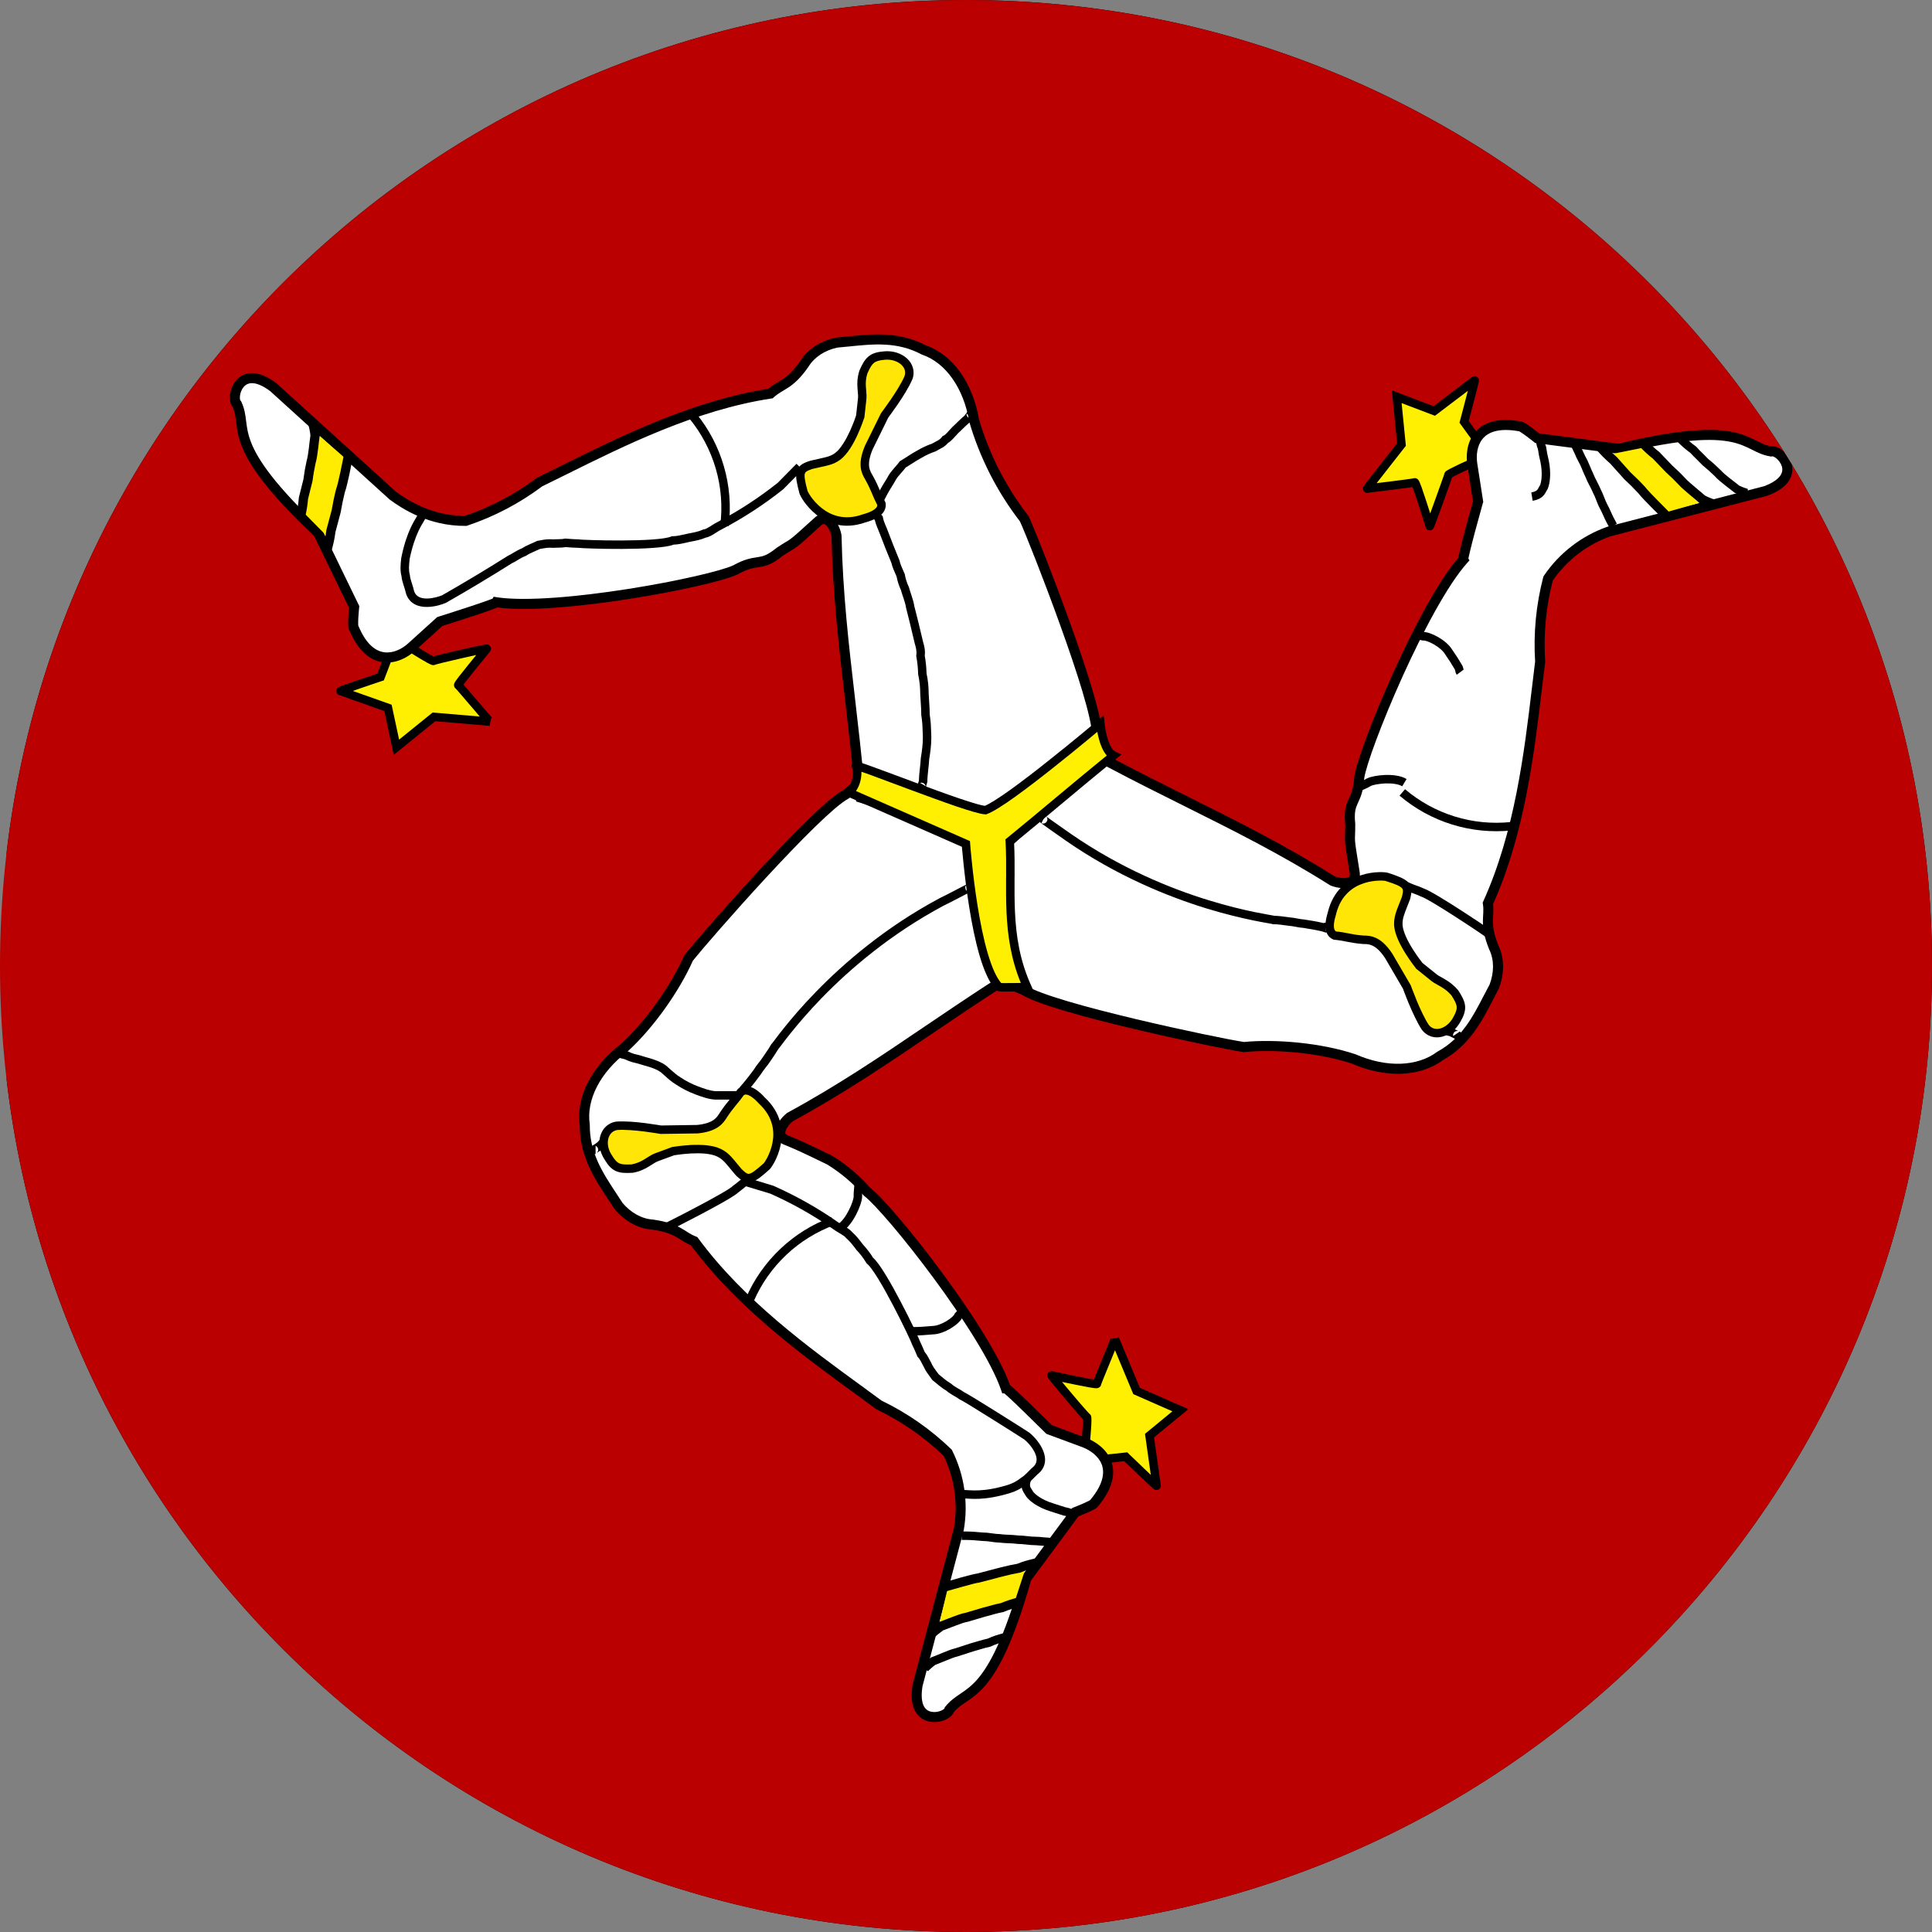 <svg width="40" height="40" viewBox="0 0 40 40" fill="none" xmlns="http://www.w3.org/2000/svg">
<rect x="0" y="0" width="40" height="40" fill="#808080" stroke="none"/>
<g clip-path="url(#clip0_17544_63259)">
<path d="M0.136 0H40.829V40.688H0.141L0.136 0Z" fill="black"/>
<path fill-rule="evenodd" clip-rule="evenodd" d="M50.164 40.688H-7.969V0H50.164V40.688Z" fill="#BA0000"/>
<path fill-rule="evenodd" clip-rule="evenodd" d="M22.47 29.887C22.487 29.832 22.525 29.34 22.503 29.34C22.481 29.34 21.754 28.476 21.77 28.476C21.787 28.476 22.711 28.684 22.711 28.651C22.711 28.623 23.083 27.743 23.083 27.721L23.531 28.798L24.439 29.198L23.799 29.723L23.947 30.762C23.947 30.778 23.307 30.16 23.307 30.16L22.596 30.237C22.596 30.237 22.503 29.919 22.47 29.887Z" fill="#FFEF00"/>
<path fill-rule="evenodd" clip-rule="evenodd" d="M22.995 27.721L23.164 27.688L23.599 28.733L24.605 29.175L23.893 29.759L24.034 30.756V30.762C24.034 30.779 24.028 30.813 23.995 30.835C23.968 30.853 23.941 30.85 23.933 30.849C23.916 30.846 23.904 30.839 23.902 30.838C23.902 30.838 23.902 30.838 23.902 30.838C23.895 30.834 23.889 30.829 23.886 30.827C23.879 30.822 23.871 30.814 23.862 30.806C23.843 30.79 23.817 30.767 23.787 30.739C23.727 30.683 23.647 30.607 23.567 30.53C23.486 30.454 23.406 30.377 23.346 30.32C23.317 30.292 23.293 30.268 23.276 30.252L22.533 30.332L22.512 30.261L22.511 30.258L22.508 30.248C22.506 30.239 22.502 30.227 22.497 30.212C22.488 30.182 22.476 30.142 22.462 30.101C22.449 30.06 22.435 30.019 22.422 29.987C22.416 29.971 22.411 29.958 22.406 29.949C22.405 29.947 22.404 29.945 22.404 29.944L22.372 29.912L22.387 29.862C22.386 29.862 22.387 29.862 22.387 29.862C22.387 29.86 22.389 29.851 22.391 29.836C22.393 29.818 22.396 29.796 22.398 29.769C22.404 29.716 22.409 29.651 22.414 29.587C22.418 29.523 22.421 29.461 22.422 29.416C22.422 29.404 22.422 29.393 22.422 29.385C22.416 29.378 22.408 29.371 22.401 29.362C22.378 29.338 22.347 29.303 22.311 29.262C22.24 29.181 22.147 29.073 22.055 28.964C21.964 28.856 21.874 28.748 21.807 28.666C21.774 28.625 21.746 28.591 21.727 28.567C21.718 28.555 21.71 28.544 21.704 28.536C21.701 28.532 21.698 28.526 21.694 28.52C21.694 28.52 21.694 28.52 21.694 28.52C21.693 28.518 21.688 28.509 21.685 28.497C21.684 28.493 21.679 28.471 21.688 28.446C21.694 28.43 21.705 28.414 21.723 28.402C21.741 28.391 21.759 28.388 21.77 28.388C21.778 28.388 21.784 28.389 21.784 28.389C21.786 28.39 21.788 28.39 21.79 28.39C21.793 28.391 21.797 28.392 21.8 28.392C21.809 28.394 21.82 28.396 21.833 28.399C21.86 28.404 21.896 28.412 21.938 28.421L21.942 28.422C22.031 28.441 22.148 28.466 22.264 28.49C22.381 28.514 22.496 28.536 22.581 28.551C22.608 28.556 22.63 28.559 22.649 28.562C22.659 28.536 22.673 28.502 22.688 28.464C22.723 28.377 22.77 28.264 22.816 28.151C22.821 28.138 22.826 28.125 22.831 28.113C22.873 28.013 22.913 27.915 22.944 27.839C22.961 27.796 22.975 27.76 22.985 27.735C22.99 27.722 22.994 27.712 22.996 27.706C22.997 27.702 22.998 27.701 22.998 27.7C22.998 27.7 22.998 27.701 22.997 27.703C22.997 27.703 22.997 27.705 22.996 27.708C22.996 27.709 22.995 27.715 22.995 27.721ZM22.503 29.427C22.492 29.427 22.483 29.425 22.474 29.422C22.48 29.425 22.491 29.427 22.503 29.427ZM23.307 30.16C23.368 30.097 23.368 30.097 23.368 30.097L23.395 30.124C23.413 30.14 23.438 30.165 23.468 30.193C23.528 30.251 23.608 30.328 23.687 30.404C23.735 30.449 23.783 30.495 23.826 30.536L23.706 29.686L24.273 29.22L23.464 28.864L23.085 27.955C23.058 28.022 23.026 28.1 22.993 28.179C22.988 28.192 22.983 28.205 22.978 28.217C22.931 28.33 22.885 28.443 22.85 28.53C22.833 28.573 22.819 28.609 22.809 28.635C22.804 28.648 22.8 28.658 22.798 28.664C22.797 28.666 22.797 28.666 22.797 28.667C22.793 28.689 22.781 28.706 22.769 28.717C22.755 28.729 22.742 28.734 22.735 28.736C22.722 28.741 22.71 28.741 22.704 28.742C22.691 28.742 22.676 28.741 22.662 28.74C22.634 28.737 22.595 28.731 22.552 28.724C22.463 28.708 22.346 28.685 22.229 28.661C22.145 28.644 22.062 28.626 21.988 28.611C22.047 28.682 22.118 28.767 22.189 28.851C22.28 28.959 22.372 29.067 22.443 29.147C22.478 29.188 22.508 29.221 22.529 29.243C22.539 29.254 22.546 29.261 22.551 29.266C22.567 29.277 22.576 29.29 22.58 29.296C22.587 29.308 22.59 29.319 22.591 29.324C22.594 29.335 22.595 29.346 22.596 29.355C22.597 29.372 22.597 29.395 22.597 29.419C22.596 29.468 22.593 29.533 22.588 29.599C22.584 29.665 22.578 29.732 22.573 29.787C22.57 29.815 22.567 29.839 22.564 29.86C22.564 29.863 22.563 29.866 22.562 29.87C22.563 29.871 22.564 29.872 22.564 29.873C22.571 29.888 22.578 29.905 22.585 29.924C22.599 29.96 22.615 30.005 22.629 30.047C22.64 30.081 22.65 30.114 22.659 30.142L23.338 30.069L23.368 30.097L23.307 30.16ZM22.796 28.67C22.796 28.67 22.796 28.67 22.796 28.67Z" fill="black"/>
<path fill-rule="evenodd" clip-rule="evenodd" d="M17.516 16.445C16.914 16.756 14.579 19.425 14.256 19.835C13.988 20.442 13.463 21.202 12.922 21.695C12.348 22.132 12.025 22.734 12.107 23.291C12.102 23.997 12.49 24.473 12.807 24.97C12.993 25.189 13.245 25.337 13.507 25.353C14.054 25.43 14.103 25.594 14.371 25.698C15.448 27.163 17.051 28.241 18.199 29.088C18.723 29.34 19.203 29.674 19.621 30.078C19.865 30.569 19.945 31.124 19.851 31.664L18.998 34.891C18.85 35.771 19.616 35.574 19.654 35.399C20.004 34.951 20.518 35.268 21.251 32.676L22.262 31.309C22.262 31.309 22.656 31.155 22.656 31.117C23.247 30.406 22.793 30.002 22.459 29.87L21.721 29.597C21.721 29.597 20.863 28.744 20.824 28.744C20.419 27.557 18.418 25.03 17.959 24.68C17.733 24.422 17.469 24.198 17.177 24.019C16.712 23.794 16.559 23.718 16.274 23.603C16.034 23.51 16.203 23.248 16.356 23.127C17.937 22.269 19.189 21.312 20.709 20.338L20.945 20.18L20.398 17.062L17.866 16.171C17.734 16.264 17.636 16.352 17.516 16.445Z" fill="white"/>
<path fill-rule="evenodd" clip-rule="evenodd" d="M17.849 16.055L20.489 16.985L21.058 20.228L20.766 20.425L20.765 20.426C20.254 20.753 19.77 21.081 19.293 21.404C18.364 22.033 17.458 22.646 16.414 23.214C16.35 23.267 16.288 23.344 16.266 23.409C16.255 23.441 16.257 23.46 16.261 23.468C16.263 23.474 16.271 23.491 16.312 23.506L16.313 23.507C16.571 23.611 16.724 23.685 17.086 23.86C17.128 23.88 17.173 23.902 17.222 23.925L17.227 23.927L17.231 23.93C17.53 24.114 17.799 24.341 18.03 24.605C18.157 24.704 18.371 24.932 18.622 25.229C18.883 25.535 19.19 25.923 19.495 26.337C20.092 27.144 20.692 28.065 20.911 28.676C20.92 28.683 20.93 28.692 20.942 28.702C20.97 28.726 21.008 28.761 21.051 28.801C21.138 28.882 21.25 28.989 21.359 29.096C21.469 29.203 21.578 29.309 21.659 29.39C21.7 29.43 21.734 29.463 21.757 29.486L21.778 29.507L22.496 29.773L22.497 29.774C22.678 29.845 22.905 29.994 23.001 30.238C23.1 30.49 23.047 30.804 22.746 31.172C22.739 31.184 22.732 31.192 22.729 31.195C22.719 31.206 22.709 31.215 22.701 31.22C22.684 31.233 22.664 31.244 22.644 31.255C22.603 31.277 22.551 31.301 22.501 31.322C22.451 31.345 22.401 31.365 22.363 31.38C22.35 31.386 22.338 31.39 22.328 31.394L21.346 32.722C20.98 34.01 20.665 34.593 20.387 34.91C20.246 35.071 20.117 35.16 20.006 35.235L19.999 35.24C19.897 35.309 19.818 35.363 19.747 35.449C19.731 35.489 19.702 35.521 19.675 35.543C19.641 35.572 19.598 35.596 19.552 35.614C19.462 35.65 19.346 35.667 19.234 35.642C19.118 35.617 19.007 35.547 18.94 35.413C18.875 35.283 18.856 35.105 18.895 34.873L18.896 34.869L19.749 31.642C19.838 31.131 19.763 30.606 19.536 30.14C19.129 29.749 18.663 29.426 18.154 29.182L18.145 29.178L18.137 29.172C18.005 29.074 17.867 28.974 17.724 28.869C16.634 28.077 15.267 27.081 14.305 25.783C14.243 25.757 14.192 25.728 14.146 25.699C14.127 25.688 14.109 25.677 14.093 25.666C14.06 25.645 14.029 25.626 13.993 25.606C13.892 25.549 13.756 25.493 13.496 25.457C13.201 25.437 12.927 25.271 12.728 25.038L12.723 25.032L12.719 25.026C12.678 24.961 12.634 24.895 12.59 24.829C12.308 24.403 12.001 23.938 12.003 23.299C11.918 22.694 12.268 22.063 12.855 21.615C13.384 21.133 13.899 20.387 14.161 19.793L14.166 19.781L14.175 19.771C14.338 19.562 15.005 18.79 15.705 18.032C16.055 17.653 16.415 17.276 16.726 16.974C16.881 16.823 17.024 16.689 17.149 16.584C17.268 16.483 17.374 16.402 17.459 16.357C17.497 16.328 17.534 16.297 17.572 16.266C17.645 16.207 17.72 16.147 17.806 16.086L17.849 16.055ZM21.721 29.597C21.648 29.671 21.648 29.671 21.648 29.671L21.611 29.634C21.587 29.611 21.554 29.578 21.513 29.538C21.432 29.458 21.324 29.351 21.215 29.245C21.105 29.138 20.995 29.032 20.91 28.953C20.867 28.913 20.832 28.881 20.806 28.859C20.801 28.855 20.796 28.851 20.792 28.848H20.75L20.726 28.777C20.529 28.201 19.937 27.285 19.328 26.46C19.025 26.05 18.721 25.666 18.464 25.363C18.204 25.058 18 24.843 17.896 24.763L17.887 24.757L17.88 24.749C17.663 24.499 17.409 24.284 17.127 24.11C17.08 24.088 17.037 24.067 16.997 24.047C16.634 23.872 16.487 23.801 16.236 23.7C16.156 23.669 16.096 23.617 16.067 23.544C16.04 23.474 16.049 23.402 16.069 23.342C16.109 23.225 16.206 23.114 16.292 23.046L16.299 23.04L16.307 23.036C17.346 22.471 18.239 21.867 19.165 21.239C19.644 20.915 20.131 20.585 20.652 20.251L20.831 20.131L20.306 17.14L17.882 16.287C17.821 16.333 17.767 16.376 17.712 16.421C17.67 16.455 17.627 16.489 17.579 16.527L17.572 16.532L17.563 16.537C17.499 16.57 17.405 16.639 17.283 16.742C17.164 16.844 17.024 16.973 16.87 17.123C16.564 17.421 16.207 17.795 15.858 18.173C15.17 18.918 14.518 19.673 14.346 19.889C14.071 20.507 13.541 21.272 12.992 21.771L12.988 21.774L12.985 21.777C12.428 22.201 12.135 22.769 12.21 23.276L12.211 23.284L12.211 23.292C12.207 23.868 12.477 24.278 12.76 24.708C12.804 24.774 12.848 24.841 12.891 24.908C13.062 25.108 13.287 25.235 13.514 25.249L13.518 25.25L13.521 25.25C13.806 25.29 13.968 25.354 14.094 25.424C14.136 25.447 14.175 25.472 14.21 25.494C14.226 25.504 14.24 25.514 14.254 25.522C14.302 25.552 14.35 25.578 14.409 25.601L14.437 25.612L14.455 25.636C15.397 26.918 16.747 27.901 17.845 28.7C17.985 28.803 18.122 28.902 18.253 28.999C18.784 29.255 19.27 29.594 19.693 30.003L19.706 30.016L19.714 30.032C19.968 30.542 20.051 31.12 19.953 31.682L19.952 31.686L19.099 34.913C19.066 35.118 19.088 35.245 19.125 35.319C19.161 35.391 19.216 35.426 19.278 35.439C19.344 35.454 19.417 35.444 19.477 35.421C19.506 35.409 19.528 35.396 19.542 35.384C19.549 35.378 19.552 35.374 19.553 35.373L19.558 35.354L19.572 35.335C19.667 35.214 19.773 35.142 19.875 35.073C19.88 35.07 19.885 35.066 19.89 35.063C19.997 34.99 20.108 34.913 20.231 34.773C20.479 34.49 20.786 33.939 21.151 32.648L21.156 32.629L22.197 31.223L22.225 31.212L22.229 31.21C22.232 31.209 22.236 31.207 22.241 31.205C22.247 31.203 22.253 31.201 22.261 31.197C22.268 31.195 22.276 31.191 22.285 31.188C22.321 31.173 22.37 31.153 22.418 31.132C22.466 31.111 22.512 31.089 22.546 31.072C22.557 31.066 22.565 31.061 22.571 31.057L22.576 31.051C22.857 30.713 22.87 30.473 22.808 30.314C22.741 30.146 22.575 30.028 22.422 29.967L21.664 29.686L21.648 29.671L21.721 29.597Z" fill="black"/>
<path fill-rule="evenodd" clip-rule="evenodd" d="M19.632 32.84C19.643 32.807 21.218 32.517 21.218 32.517L21.027 33.102L19.457 33.573L19.632 32.84Z" fill="#FFEC00"/>
<path fill-rule="evenodd" clip-rule="evenodd" d="M17.273 25.364C16.903 25.501 16.564 25.711 16.278 25.982C15.991 26.253 15.762 26.579 15.605 26.941L15.445 26.871C15.611 26.488 15.854 26.142 16.158 25.855C16.461 25.568 16.82 25.345 17.212 25.2L17.273 25.364Z" fill="black"/>
<path fill-rule="evenodd" clip-rule="evenodd" d="M21.446 32.459C21.332 32.487 21.232 32.512 21.13 32.556L21.119 32.56L21.108 32.562C20.986 32.583 20.907 32.602 20.804 32.628C20.772 32.636 20.738 32.645 20.7 32.654L20.279 32.764L20.273 32.765C20.216 32.772 20.079 32.808 19.935 32.849C19.869 32.867 19.802 32.886 19.744 32.903C19.681 32.921 19.629 32.936 19.602 32.943L19.553 32.758C19.579 32.751 19.627 32.737 19.687 32.72C19.744 32.704 19.812 32.684 19.883 32.664C20.018 32.627 20.166 32.587 20.242 32.576L20.653 32.468C20.689 32.459 20.723 32.451 20.754 32.443C20.855 32.418 20.942 32.397 21.065 32.376C21.179 32.327 21.293 32.299 21.402 32.273C21.418 32.269 21.435 32.264 21.452 32.26L21.498 32.446C21.48 32.45 21.463 32.455 21.446 32.459ZM21.12 33.261C21.006 33.289 20.893 33.326 20.784 33.371L20.775 33.375L20.765 33.377C20.695 33.39 20.641 33.404 20.586 33.419C20.575 33.423 20.563 33.426 20.551 33.429C20.508 33.442 20.461 33.455 20.406 33.468L20.029 33.579L20.022 33.58C19.976 33.586 19.881 33.62 19.774 33.661C19.746 33.671 19.718 33.682 19.691 33.693C19.628 33.717 19.57 33.74 19.531 33.753C19.499 33.775 19.461 33.804 19.426 33.832C19.407 33.847 19.391 33.861 19.378 33.872C19.371 33.878 19.366 33.882 19.361 33.886C19.36 33.888 19.358 33.889 19.357 33.891C19.356 33.892 19.355 33.892 19.355 33.892C19.355 33.892 19.355 33.892 19.355 33.892L19.22 33.757C19.241 33.735 19.356 33.638 19.438 33.585L19.45 33.578L19.463 33.574C19.491 33.565 19.544 33.545 19.609 33.519C19.639 33.508 19.671 33.495 19.705 33.482C19.801 33.445 19.915 33.403 19.989 33.392L20.357 33.283L20.359 33.283C20.41 33.27 20.453 33.258 20.497 33.246C20.509 33.242 20.522 33.239 20.535 33.235C20.59 33.22 20.647 33.205 20.72 33.191C20.835 33.143 20.954 33.105 21.075 33.075L21.12 33.261Z" fill="black"/>
<path fill-rule="evenodd" clip-rule="evenodd" d="M12.585 23.681C12.552 23.711 12.522 23.738 12.49 23.775L12.485 23.782L12.478 23.787C12.421 23.831 12.379 23.855 12.359 23.867C12.356 23.869 12.353 23.87 12.351 23.872C12.35 23.872 12.35 23.872 12.35 23.872C12.349 23.873 12.35 23.872 12.35 23.872C12.35 23.872 12.352 23.871 12.354 23.87C12.355 23.868 12.358 23.866 12.362 23.861C12.365 23.858 12.373 23.849 12.379 23.835C12.385 23.819 12.389 23.794 12.377 23.768C12.366 23.744 12.348 23.732 12.339 23.727C12.336 23.726 12.334 23.725 12.331 23.724V23.893C12.328 23.893 12.325 23.893 12.321 23.893C12.317 23.893 12.312 23.893 12.309 23.893C12.31 23.893 12.309 23.893 12.309 23.893C12.306 23.893 12.292 23.893 12.279 23.89C12.275 23.889 12.266 23.887 12.256 23.881C12.247 23.876 12.228 23.864 12.217 23.84C12.205 23.813 12.209 23.788 12.216 23.771C12.221 23.757 12.229 23.747 12.233 23.743C12.241 23.735 12.249 23.729 12.251 23.728C12.255 23.725 12.258 23.723 12.261 23.722C12.264 23.72 12.267 23.718 12.271 23.716C12.29 23.704 12.321 23.687 12.364 23.654C12.401 23.612 12.434 23.581 12.465 23.553L12.466 23.552C12.499 23.522 12.529 23.495 12.56 23.458L12.693 23.573C12.654 23.618 12.618 23.651 12.585 23.68L12.585 23.681ZM16.119 23.781C16.11 23.805 16.101 23.828 16.094 23.847L16.089 23.858L16.082 23.868C16.067 23.889 16.062 23.907 16.054 23.941C16.053 23.946 16.051 23.951 16.05 23.956C16.04 23.997 16.023 24.05 15.971 24.097C15.944 24.142 15.91 24.178 15.881 24.209C15.878 24.212 15.876 24.215 15.873 24.218C15.843 24.249 15.817 24.276 15.794 24.309L15.784 24.324L15.768 24.334C15.742 24.35 15.719 24.367 15.693 24.387C15.687 24.391 15.681 24.395 15.675 24.4C15.643 24.424 15.607 24.449 15.564 24.471C15.509 24.509 15.465 24.545 15.422 24.58C15.416 24.585 15.41 24.59 15.404 24.595C15.367 24.625 15.329 24.656 15.286 24.688C15.26 24.712 15.219 24.74 15.174 24.769C15.123 24.802 15.059 24.84 14.988 24.881C14.844 24.963 14.667 25.059 14.494 25.15C14.321 25.241 14.153 25.328 14.027 25.392C13.963 25.424 13.911 25.45 13.873 25.469C13.855 25.478 13.84 25.485 13.829 25.49C13.824 25.493 13.819 25.495 13.815 25.497C13.814 25.497 13.811 25.499 13.809 25.5C13.808 25.5 13.806 25.501 13.803 25.502C13.802 25.502 13.799 25.503 13.796 25.504C13.794 25.504 13.786 25.506 13.775 25.506V25.331C13.764 25.331 13.756 25.333 13.755 25.334C13.752 25.334 13.749 25.335 13.748 25.335C13.746 25.336 13.744 25.337 13.744 25.337C13.746 25.336 13.749 25.335 13.754 25.332C13.764 25.328 13.778 25.321 13.796 25.312C13.833 25.294 13.885 25.268 13.947 25.236C14.073 25.172 14.241 25.086 14.412 24.995C14.584 24.905 14.759 24.81 14.9 24.729C14.971 24.689 15.032 24.652 15.08 24.622C15.129 24.59 15.158 24.569 15.168 24.558L15.173 24.553L15.178 24.549C15.219 24.52 15.254 24.491 15.293 24.46C15.299 24.455 15.305 24.45 15.311 24.445C15.357 24.407 15.407 24.367 15.47 24.324L15.475 24.32L15.48 24.318C15.511 24.302 15.539 24.283 15.57 24.26C15.575 24.256 15.581 24.252 15.586 24.248C15.608 24.231 15.633 24.212 15.661 24.195C15.689 24.156 15.72 24.124 15.746 24.097C15.749 24.094 15.752 24.09 15.755 24.087C15.787 24.054 15.809 24.029 15.825 23.999L15.834 23.984L15.848 23.972C15.867 23.957 15.873 23.944 15.88 23.913C15.881 23.909 15.882 23.905 15.883 23.901C15.891 23.87 15.902 23.823 15.934 23.775C15.941 23.757 15.948 23.738 15.956 23.718L15.959 23.71C15.969 23.684 15.98 23.656 15.991 23.628C16.012 23.571 16.029 23.521 16.035 23.488L16.207 23.522C16.197 23.571 16.176 23.633 16.154 23.689C16.144 23.718 16.132 23.747 16.122 23.774L16.119 23.781ZM17.691 24.488L17.865 24.468C17.867 24.49 17.866 24.516 17.864 24.537C17.863 24.555 17.861 24.576 17.859 24.597C17.858 24.603 17.858 24.609 17.857 24.615C17.852 24.67 17.847 24.727 17.849 24.774L17.849 24.779L17.849 24.783C17.847 24.827 17.833 24.885 17.813 24.943C17.792 25.004 17.763 25.073 17.728 25.141C17.66 25.273 17.561 25.42 17.441 25.493L17.35 25.344C17.427 25.297 17.508 25.187 17.572 25.061C17.604 25 17.629 24.939 17.647 24.887C17.665 24.835 17.673 24.798 17.674 24.778C17.672 24.718 17.678 24.651 17.683 24.597C17.683 24.591 17.684 24.584 17.685 24.578C17.687 24.558 17.689 24.54 17.69 24.524C17.691 24.514 17.691 24.505 17.691 24.499C17.691 24.495 17.691 24.493 17.691 24.491C17.691 24.49 17.691 24.488 17.691 24.488C17.691 24.488 17.691 24.488 17.691 24.488ZM19.911 27.048C19.918 27.048 19.927 27.048 19.933 27.048C19.936 27.049 19.953 27.048 19.968 27.053C19.975 27.055 20.003 27.064 20.021 27.094C20.043 27.131 20.031 27.165 20.024 27.178C20.018 27.191 20.01 27.2 20.008 27.203C20.004 27.207 20 27.21 19.998 27.212C19.994 27.215 19.99 27.219 19.986 27.223C19.97 27.237 19.946 27.257 19.915 27.293C19.896 27.331 19.863 27.366 19.831 27.395C19.791 27.432 19.74 27.469 19.684 27.503C19.575 27.568 19.434 27.627 19.303 27.628C19.192 27.639 19.033 27.65 18.927 27.65C18.896 27.65 18.867 27.641 18.852 27.636C18.851 27.636 18.85 27.636 18.849 27.635C18.839 27.632 18.833 27.631 18.828 27.629C18.824 27.628 18.822 27.628 18.822 27.628C18.822 27.628 18.822 27.628 18.822 27.628L18.823 27.453C18.853 27.453 18.882 27.462 18.897 27.467C18.898 27.467 18.899 27.468 18.9 27.468C18.91 27.471 18.916 27.473 18.921 27.474C18.926 27.475 18.928 27.475 18.927 27.475C19.026 27.475 19.182 27.464 19.29 27.454L19.294 27.453H19.298C19.385 27.453 19.496 27.412 19.594 27.353C19.642 27.324 19.683 27.294 19.713 27.266C19.728 27.252 19.74 27.24 19.748 27.23C19.755 27.221 19.757 27.216 19.757 27.216L19.763 27.201L19.773 27.188C19.819 27.135 19.856 27.103 19.873 27.089C19.876 27.086 19.879 27.084 19.88 27.083C19.881 27.082 19.881 27.082 19.879 27.084C19.879 27.084 19.872 27.091 19.867 27.102C19.861 27.114 19.849 27.147 19.87 27.182C19.883 27.204 19.901 27.214 19.911 27.218V27.048ZM21.168 30.847C21.142 30.779 21.141 30.698 21.179 30.59L21.344 30.649C21.317 30.727 21.324 30.764 21.332 30.785C21.337 30.799 21.344 30.811 21.356 30.828C21.357 30.831 21.359 30.833 21.361 30.836C21.369 30.849 21.381 30.866 21.391 30.885C21.435 30.943 21.568 31.05 21.791 31.121L22.059 31.207C22.126 31.218 22.166 31.234 22.209 31.252C22.215 31.255 22.222 31.257 22.229 31.26L22.164 31.423C22.156 31.419 22.148 31.416 22.141 31.413C22.099 31.396 22.075 31.386 22.025 31.379L22.018 31.378L21.738 31.288C21.738 31.288 21.738 31.288 21.738 31.288C21.486 31.208 21.314 31.079 21.245 30.982L21.241 30.977L21.238 30.97C21.233 30.96 21.227 30.951 21.217 30.936C21.215 30.933 21.212 30.929 21.209 30.924C21.197 30.905 21.18 30.879 21.168 30.847ZM20.02 31.883H19.911V31.708H20.02C20.084 31.708 20.146 31.712 20.203 31.717C20.219 31.718 20.234 31.72 20.248 31.721C20.288 31.724 20.326 31.728 20.362 31.73C20.425 31.73 20.486 31.739 20.541 31.747L20.544 31.747C20.602 31.755 20.654 31.762 20.704 31.762H20.71L20.717 31.764C20.766 31.771 20.824 31.773 20.889 31.776L20.892 31.776C20.952 31.779 21.017 31.782 21.076 31.79C21.144 31.79 21.206 31.797 21.263 31.804L21.267 31.804C21.328 31.811 21.385 31.817 21.448 31.817C21.503 31.817 21.548 31.822 21.588 31.827L21.749 31.839L21.743 32.014C21.674 32.014 21.624 32.008 21.578 32.002L21.575 32.002C21.574 32.002 21.573 32.002 21.571 32.002L21.444 31.992C21.372 31.992 21.307 31.985 21.247 31.978C21.186 31.971 21.13 31.965 21.07 31.965H21.064L21.058 31.964C21.006 31.956 20.946 31.954 20.881 31.951L20.879 31.951C20.82 31.948 20.755 31.946 20.697 31.938C20.636 31.937 20.576 31.928 20.522 31.921L20.519 31.92C20.461 31.912 20.41 31.905 20.359 31.905H20.357L20.355 31.905C20.314 31.902 20.272 31.899 20.23 31.895C20.216 31.894 20.202 31.893 20.189 31.891C20.133 31.887 20.077 31.883 20.02 31.883ZM20.813 33.986C20.707 34.012 20.609 34.043 20.512 34.089L20.502 34.094L20.492 34.096C20.43 34.109 20.379 34.123 20.328 34.138C20.317 34.142 20.306 34.145 20.295 34.148C20.254 34.161 20.21 34.174 20.16 34.187L19.818 34.297L19.813 34.298C19.769 34.307 19.679 34.342 19.581 34.382C19.555 34.392 19.528 34.403 19.503 34.414C19.447 34.438 19.394 34.459 19.361 34.471C19.331 34.493 19.297 34.522 19.266 34.55C19.25 34.565 19.235 34.578 19.224 34.589C19.215 34.598 19.211 34.602 19.211 34.602C19.211 34.602 19.212 34.602 19.213 34.6L19.067 34.503C19.076 34.49 19.091 34.475 19.101 34.465C19.114 34.452 19.131 34.436 19.149 34.42C19.185 34.387 19.23 34.349 19.27 34.321L19.281 34.314L19.293 34.31C19.318 34.301 19.366 34.281 19.426 34.257C19.453 34.245 19.483 34.233 19.515 34.22C19.605 34.183 19.709 34.142 19.774 34.128L20.111 34.019L20.113 34.019C20.161 34.006 20.202 33.994 20.243 33.981C20.254 33.978 20.266 33.974 20.278 33.971C20.329 33.956 20.382 33.941 20.446 33.927C20.554 33.877 20.661 33.843 20.77 33.816L20.813 33.986Z" fill="black"/>
<path fill-rule="evenodd" clip-rule="evenodd" d="M12.905 21.923C12.883 21.918 12.855 21.913 12.782 21.886L12.843 21.722C12.903 21.744 12.924 21.748 12.94 21.751C12.942 21.752 12.944 21.752 12.946 21.752C12.977 21.759 13.004 21.768 13.072 21.8C13.111 21.816 13.143 21.824 13.18 21.833C13.183 21.834 13.187 21.834 13.191 21.835C13.225 21.843 13.265 21.852 13.312 21.869C13.329 21.875 13.353 21.882 13.386 21.891C13.392 21.892 13.398 21.894 13.404 21.896C13.445 21.907 13.493 21.921 13.543 21.939C13.64 21.972 13.755 22.022 13.835 22.101C13.852 22.116 13.868 22.131 13.884 22.145C13.955 22.208 14.011 22.259 14.094 22.309L14.095 22.31L14.097 22.311C14.204 22.382 14.32 22.441 14.44 22.488L14.444 22.489C14.577 22.539 14.703 22.586 14.816 22.591H15.438V22.766H14.812L14.81 22.766C14.669 22.76 14.519 22.704 14.395 22.658C14.39 22.656 14.384 22.654 14.379 22.651C14.247 22.601 14.12 22.536 14.002 22.458C13.905 22.399 13.834 22.336 13.763 22.271C13.748 22.258 13.733 22.244 13.717 22.23L13.715 22.229L13.713 22.227C13.662 22.176 13.579 22.136 13.486 22.104C13.441 22.088 13.397 22.076 13.357 22.064C13.351 22.063 13.345 22.061 13.34 22.06C13.308 22.051 13.277 22.042 13.254 22.034C13.217 22.021 13.186 22.014 13.151 22.006C13.148 22.005 13.144 22.004 13.14 22.003C13.1 21.994 13.057 21.983 13.003 21.961L13.001 21.96L12.999 21.959C12.934 21.928 12.922 21.926 12.912 21.924C12.913 21.924 12.912 21.924 12.912 21.924C12.91 21.924 12.907 21.923 12.905 21.923ZM15.948 24.713L15.412 24.551L15.463 24.383L16.009 24.549L16.014 24.551C16.479 24.757 16.924 25.007 17.341 25.298L17.344 25.299L17.346 25.301C17.373 25.323 17.408 25.343 17.45 25.368C17.463 25.376 17.476 25.383 17.49 25.392C17.54 25.422 17.603 25.461 17.645 25.511C17.736 25.592 17.804 25.683 17.867 25.767C17.945 25.851 18.015 25.942 18.075 26.039C18.112 26.072 18.151 26.119 18.191 26.173C18.235 26.233 18.284 26.308 18.334 26.39C18.435 26.554 18.545 26.754 18.647 26.949C18.75 27.144 18.845 27.335 18.916 27.483C18.951 27.557 18.981 27.62 19.002 27.668C19.013 27.692 19.022 27.712 19.029 27.728C19.033 27.738 19.037 27.75 19.041 27.759C19.078 27.835 19.112 27.912 19.144 27.99C19.173 28.023 19.196 28.06 19.216 28.096C19.226 28.114 19.236 28.133 19.246 28.152L19.249 28.158C19.259 28.179 19.27 28.199 19.282 28.22L19.284 28.223L19.285 28.227C19.316 28.295 19.346 28.334 19.383 28.384C19.399 28.405 19.415 28.427 19.434 28.453C19.453 28.468 19.474 28.486 19.496 28.504C19.514 28.519 19.532 28.534 19.548 28.547C19.593 28.583 19.637 28.616 19.68 28.64L19.688 28.645L19.696 28.651C19.738 28.689 19.781 28.715 19.826 28.741C19.832 28.745 19.839 28.748 19.846 28.752C19.881 28.773 19.921 28.795 19.957 28.822C19.977 28.832 20.007 28.849 20.041 28.868C20.084 28.894 20.14 28.927 20.204 28.966C20.331 29.044 20.492 29.144 20.651 29.243C20.968 29.441 21.282 29.641 21.312 29.662L21.314 29.663L21.316 29.665C21.378 29.714 21.496 29.833 21.57 29.976C21.645 30.118 21.686 30.314 21.534 30.477L21.53 30.481L21.526 30.484C21.49 30.514 21.456 30.549 21.419 30.585C21.41 30.595 21.4 30.605 21.391 30.614C21.348 30.657 21.299 30.704 21.246 30.735C21.148 30.815 21.036 30.875 20.915 30.911C20.64 30.995 20.431 31.024 20.275 31.031C20.197 31.035 20.134 31.033 20.083 31.03C20.061 31.029 20.043 31.028 20.028 31.027C20.006 31.025 19.99 31.024 19.977 31.024H19.867V30.849H19.977C19.995 30.849 20.021 30.851 20.048 30.853C20.063 30.854 20.078 30.855 20.092 30.855C20.139 30.858 20.197 30.859 20.267 30.856C20.408 30.85 20.603 30.824 20.864 30.744C20.965 30.713 21.059 30.663 21.14 30.596L21.146 30.591L21.153 30.587C21.185 30.569 21.221 30.536 21.267 30.491C21.275 30.483 21.283 30.474 21.292 30.465C21.328 30.429 21.367 30.389 21.409 30.354C21.483 30.271 21.474 30.17 21.415 30.056C21.356 29.942 21.258 29.843 21.209 29.804C21.172 29.779 20.87 29.587 20.558 29.392C20.399 29.292 20.239 29.193 20.113 29.115C20.049 29.077 19.994 29.044 19.953 29.019C19.931 29.007 19.914 28.997 19.901 28.99C19.894 28.986 19.888 28.983 19.884 28.981C19.882 28.98 19.88 28.979 19.879 28.978C19.878 28.978 19.877 28.977 19.877 28.977L19.866 28.973L19.857 28.966C19.83 28.945 19.801 28.928 19.762 28.906C19.755 28.902 19.747 28.898 19.739 28.893C19.693 28.866 19.64 28.834 19.587 28.788C19.534 28.758 19.483 28.719 19.438 28.683C19.416 28.666 19.397 28.649 19.379 28.634C19.356 28.616 19.336 28.599 19.316 28.583L19.305 28.575L19.297 28.564C19.284 28.544 19.269 28.524 19.253 28.503C19.212 28.448 19.166 28.387 19.127 28.302C19.115 28.28 19.104 28.259 19.093 28.239L19.09 28.233C19.081 28.214 19.072 28.197 19.063 28.18C19.043 28.144 19.025 28.119 19.007 28.1L18.994 28.087L18.988 28.071C18.955 27.989 18.919 27.909 18.881 27.831L18.877 27.823L18.875 27.815C18.875 27.816 18.874 27.812 18.867 27.796C18.861 27.782 18.853 27.763 18.843 27.74C18.822 27.694 18.793 27.632 18.758 27.559C18.688 27.413 18.594 27.223 18.492 27.03C18.391 26.837 18.283 26.641 18.185 26.481C18.136 26.401 18.09 26.332 18.049 26.276C18.008 26.219 17.975 26.183 17.953 26.165L17.941 26.155L17.933 26.142C17.877 26.049 17.811 25.962 17.736 25.883L17.733 25.88L17.73 25.876C17.664 25.788 17.603 25.707 17.524 25.638L17.517 25.632L17.512 25.626C17.494 25.602 17.456 25.575 17.399 25.542C17.39 25.536 17.379 25.53 17.368 25.523C17.325 25.498 17.277 25.469 17.239 25.44C16.833 25.157 16.401 24.914 15.948 24.713Z" fill="black"/>
<path fill-rule="evenodd" clip-rule="evenodd" d="M12.774 23.308C13.113 23.286 13.677 23.39 13.688 23.39L14.437 23.379C14.825 23.341 14.912 23.188 14.978 23.084C15.126 22.859 15.224 22.777 15.339 22.608C15.52 22.471 15.771 22.788 15.777 22.788C16.416 23.39 15.908 24.123 15.87 24.15C15.552 24.434 15.487 24.456 15.295 24.27C15.104 24.046 15.044 23.942 14.885 23.866C14.584 23.718 13.95 23.833 13.939 23.833L13.611 23.953C13.452 24.008 13.354 24.145 13.091 24.194C12.818 24.21 12.725 24.183 12.594 23.964C12.408 23.685 12.501 23.346 12.774 23.308Z" fill="#FFE606"/>
<path fill-rule="evenodd" clip-rule="evenodd" d="M15.402 22.671C15.351 22.744 15.303 22.802 15.255 22.86C15.25 22.867 15.244 22.874 15.238 22.881C15.182 22.949 15.123 23.023 15.052 23.131C15.05 23.134 15.048 23.136 15.047 23.139C15.015 23.19 14.968 23.264 14.879 23.327C14.785 23.394 14.65 23.446 14.445 23.466L14.442 23.466L13.688 23.477C13.682 23.477 13.677 23.477 13.677 23.477C13.675 23.477 13.674 23.476 13.673 23.476C13.671 23.476 13.668 23.476 13.666 23.475C13.66 23.474 13.653 23.473 13.645 23.472L13.642 23.471C13.625 23.468 13.602 23.465 13.574 23.46C13.515 23.451 13.434 23.439 13.343 23.427C13.16 23.404 12.944 23.385 12.783 23.395C12.687 23.41 12.622 23.475 12.596 23.569C12.569 23.666 12.586 23.795 12.667 23.916L12.668 23.917L12.669 23.919C12.732 24.024 12.776 24.066 12.824 24.087C12.876 24.109 12.947 24.114 13.081 24.107C13.195 24.084 13.274 24.044 13.345 24.001C13.359 23.992 13.374 23.983 13.389 23.973C13.446 23.936 13.51 23.895 13.582 23.871L13.924 23.745H13.933C13.934 23.745 13.934 23.745 13.935 23.745C13.937 23.745 13.939 23.744 13.941 23.744C13.946 23.743 13.951 23.743 13.957 23.742C13.977 23.739 14.004 23.735 14.038 23.73C14.105 23.722 14.197 23.712 14.299 23.706C14.4 23.701 14.513 23.701 14.62 23.711C14.727 23.722 14.835 23.744 14.923 23.787C15.015 23.831 15.078 23.884 15.142 23.953C15.178 23.991 15.216 24.038 15.26 24.092C15.29 24.128 15.323 24.168 15.359 24.21C15.454 24.302 15.486 24.308 15.516 24.301C15.539 24.296 15.571 24.281 15.621 24.244C15.671 24.208 15.732 24.156 15.811 24.085C15.812 24.084 15.813 24.083 15.814 24.082C15.818 24.077 15.823 24.069 15.831 24.059C15.845 24.038 15.864 24.008 15.884 23.97C15.924 23.893 15.967 23.788 15.992 23.667C16.039 23.43 16.011 23.13 15.72 22.855C15.718 22.853 15.716 22.852 15.716 22.852C15.713 22.849 15.711 22.846 15.71 22.845C15.707 22.843 15.704 22.839 15.701 22.836L15.699 22.834C15.692 22.826 15.681 22.815 15.669 22.802C15.643 22.776 15.61 22.745 15.572 22.718C15.534 22.69 15.497 22.671 15.464 22.664C15.44 22.659 15.42 22.661 15.402 22.671ZM15.834 22.722C15.833 22.721 15.831 22.719 15.829 22.717L15.828 22.716C15.82 22.707 15.808 22.694 15.794 22.68C15.765 22.65 15.723 22.611 15.675 22.576C15.627 22.541 15.567 22.507 15.501 22.493C15.432 22.478 15.355 22.486 15.286 22.538L15.275 22.547L15.267 22.559C15.217 22.631 15.171 22.687 15.12 22.749C15.115 22.756 15.109 22.763 15.103 22.77C15.045 22.84 14.981 22.92 14.905 23.035L14.904 23.037C14.903 23.039 14.902 23.041 14.9 23.043C14.868 23.093 14.838 23.141 14.778 23.185C14.715 23.229 14.613 23.273 14.432 23.291L13.693 23.302C13.693 23.302 13.693 23.302 13.693 23.302C13.688 23.302 13.682 23.3 13.673 23.299L13.67 23.299C13.653 23.296 13.63 23.292 13.601 23.288C13.541 23.278 13.458 23.266 13.365 23.254C13.18 23.23 12.947 23.209 12.769 23.221L12.765 23.221L12.762 23.221C12.586 23.246 12.47 23.369 12.427 23.523C12.386 23.674 12.415 23.853 12.52 24.011C12.588 24.124 12.656 24.204 12.754 24.247C12.85 24.289 12.961 24.289 13.097 24.281L13.102 24.281L13.107 24.28C13.253 24.253 13.353 24.201 13.436 24.15C13.457 24.137 13.477 24.125 13.495 24.113C13.548 24.079 13.589 24.053 13.639 24.036L13.96 23.918C13.96 23.918 13.961 23.918 13.96 23.918C13.962 23.918 13.966 23.917 13.968 23.917C13.973 23.916 13.977 23.916 13.983 23.915C14.002 23.912 14.028 23.908 14.06 23.904C14.125 23.896 14.212 23.886 14.308 23.881C14.404 23.876 14.507 23.876 14.603 23.885C14.701 23.895 14.785 23.914 14.847 23.944C14.914 23.977 14.96 24.014 15.014 24.072C15.047 24.108 15.079 24.147 15.12 24.197C15.15 24.234 15.186 24.276 15.229 24.327L15.231 24.33L15.234 24.333C15.329 24.425 15.425 24.501 15.554 24.472C15.612 24.459 15.667 24.427 15.724 24.386C15.782 24.344 15.848 24.287 15.926 24.217C15.937 24.208 15.946 24.197 15.95 24.192C15.957 24.183 15.966 24.171 15.975 24.158C15.993 24.131 16.015 24.095 16.039 24.051C16.085 23.963 16.135 23.843 16.163 23.701C16.22 23.416 16.183 23.05 15.836 22.724L15.834 22.722ZM15.836 22.724C15.837 22.725 15.836 22.724 15.836 22.724ZM13.697 23.303C13.697 23.303 13.697 23.303 13.697 23.303Z" fill="black"/>
<path fill-rule="evenodd" clip-rule="evenodd" d="M30.482 9.592C30.433 9.598 29.99 9.811 29.99 9.827C29.99 9.844 29.607 10.91 29.602 10.894C29.596 10.877 29.317 9.964 29.29 9.986C29.262 10.002 28.316 10.112 28.305 10.117C28.289 10.128 29.016 9.204 29.016 9.204L28.918 8.214L29.695 8.509L30.531 7.875C30.542 7.87 30.312 8.734 30.312 8.734L30.728 9.308C30.728 9.308 30.493 9.548 30.482 9.592Z" fill="#FFEF00"/>
<path fill-rule="evenodd" clip-rule="evenodd" d="M30.39 8.092L29.709 8.608L29.019 8.346L29.107 9.23L29.085 9.258L29.016 9.204C29.085 9.258 29.085 9.258 29.085 9.258L29.054 9.298C29.034 9.323 29.006 9.359 28.972 9.402C28.904 9.489 28.814 9.604 28.724 9.719C28.644 9.821 28.564 9.922 28.502 10.003C28.527 10 28.555 9.997 28.584 9.993C28.646 9.986 28.713 9.977 28.781 9.969C28.901 9.954 29.022 9.938 29.114 9.926C29.16 9.92 29.199 9.914 29.226 9.91C29.24 9.907 29.25 9.906 29.257 9.904C29.258 9.904 29.259 9.904 29.259 9.904C29.275 9.898 29.292 9.897 29.308 9.9C29.329 9.904 29.342 9.914 29.349 9.919C29.361 9.929 29.368 9.94 29.371 9.945C29.379 9.956 29.385 9.97 29.391 9.982C29.402 10.008 29.416 10.045 29.432 10.086C29.462 10.171 29.5 10.284 29.537 10.399C29.563 10.478 29.588 10.559 29.611 10.63C29.642 10.544 29.679 10.444 29.715 10.343C29.764 10.21 29.811 10.076 29.847 9.974C29.865 9.923 29.88 9.881 29.891 9.85C29.896 9.835 29.9 9.823 29.902 9.815C29.903 9.813 29.904 9.81 29.904 9.809C29.907 9.795 29.913 9.786 29.915 9.781C29.92 9.773 29.925 9.768 29.928 9.765C29.933 9.759 29.939 9.755 29.942 9.752C29.949 9.747 29.957 9.742 29.964 9.738C29.978 9.729 29.997 9.719 30.019 9.707C30.063 9.684 30.121 9.655 30.18 9.627C30.239 9.598 30.3 9.57 30.349 9.549C30.374 9.538 30.397 9.528 30.416 9.521C30.418 9.521 30.42 9.52 30.423 9.519C30.423 9.518 30.424 9.518 30.424 9.518C30.433 9.504 30.445 9.489 30.457 9.474C30.483 9.443 30.514 9.408 30.545 9.374C30.57 9.347 30.594 9.321 30.614 9.3L30.217 8.751L30.228 8.711L30.312 8.734C30.228 8.711 30.228 8.711 30.228 8.711L30.238 8.674C30.244 8.65 30.253 8.617 30.264 8.576C30.285 8.495 30.313 8.388 30.341 8.28C30.358 8.215 30.375 8.151 30.39 8.092ZM30.408 8.716C30.414 8.692 30.423 8.66 30.433 8.621C30.454 8.54 30.483 8.432 30.511 8.324C30.539 8.217 30.567 8.109 30.587 8.028C30.597 7.988 30.605 7.954 30.61 7.93C30.613 7.918 30.615 7.907 30.617 7.899C30.617 7.896 30.618 7.89 30.619 7.884C30.619 7.882 30.62 7.872 30.618 7.861C30.618 7.861 30.618 7.861 30.618 7.861C30.617 7.857 30.614 7.836 30.596 7.817C30.585 7.804 30.568 7.792 30.544 7.788C30.521 7.785 30.503 7.791 30.492 7.797L30.485 7.8L29.68 8.41L28.817 8.082L28.926 9.178L28.916 9.19C28.896 9.215 28.868 9.251 28.834 9.294C28.766 9.381 28.676 9.496 28.586 9.611C28.496 9.726 28.407 9.84 28.34 9.926C28.308 9.968 28.28 10.004 28.262 10.028C28.252 10.04 28.245 10.051 28.24 10.058C28.237 10.061 28.234 10.065 28.232 10.069C28.231 10.07 28.23 10.072 28.229 10.074C28.228 10.075 28.225 10.081 28.223 10.087C28.222 10.09 28.219 10.099 28.218 10.111C28.217 10.117 28.215 10.159 28.254 10.188C28.282 10.209 28.312 10.206 28.326 10.202C28.327 10.202 28.329 10.202 28.331 10.202C28.338 10.201 28.348 10.199 28.361 10.197C28.388 10.194 28.425 10.189 28.471 10.184C28.51 10.179 28.556 10.173 28.605 10.167C28.667 10.159 28.735 10.151 28.802 10.143C28.923 10.127 29.045 10.112 29.138 10.099C29.179 10.094 29.215 10.088 29.244 10.084C29.25 10.101 29.258 10.122 29.267 10.146C29.297 10.227 29.334 10.339 29.371 10.453C29.43 10.635 29.489 10.827 29.511 10.896C29.515 10.911 29.518 10.92 29.519 10.921C29.521 10.929 29.527 10.944 29.541 10.957C29.558 10.973 29.581 10.982 29.605 10.981C29.625 10.981 29.64 10.973 29.648 10.969C29.655 10.964 29.661 10.959 29.664 10.956C29.673 10.947 29.678 10.937 29.679 10.936C29.682 10.93 29.685 10.924 29.687 10.921C29.691 10.912 29.695 10.9 29.701 10.886C29.712 10.857 29.728 10.816 29.747 10.767C29.783 10.669 29.832 10.536 29.88 10.403C29.928 10.269 29.976 10.135 30.012 10.032C30.03 9.981 30.046 9.938 30.056 9.907C30.059 9.897 30.062 9.889 30.065 9.881C30.074 9.876 30.086 9.869 30.101 9.862C30.142 9.84 30.198 9.812 30.255 9.785C30.313 9.757 30.372 9.73 30.419 9.709C30.443 9.699 30.463 9.691 30.478 9.685C30.49 9.68 30.495 9.679 30.495 9.679L30.552 9.672L30.565 9.621C30.566 9.62 30.567 9.619 30.568 9.617C30.573 9.609 30.582 9.598 30.593 9.585C30.615 9.558 30.644 9.525 30.674 9.493C30.703 9.461 30.733 9.43 30.755 9.407C30.765 9.395 30.774 9.386 30.781 9.379L30.788 9.372L30.79 9.37L30.842 9.316L30.408 8.716Z" fill="black"/>
<path fill-rule="evenodd" clip-rule="evenodd" d="M21.196 20.497C21.765 20.874 25.232 21.602 25.752 21.678C26.408 21.613 27.337 21.695 28.027 21.924C28.688 22.214 29.366 22.198 29.82 21.859C30.433 21.52 30.657 20.94 30.936 20.426C31.04 20.152 31.045 19.863 30.93 19.622C30.723 19.113 30.848 18.988 30.805 18.703C31.554 17.052 31.707 15.127 31.887 13.699C31.85 13.12 31.905 12.538 32.052 11.977C32.358 11.525 32.8 11.184 33.315 11.003L36.552 10.166C37.389 9.86 36.842 9.291 36.667 9.346C36.109 9.259 36.131 8.657 33.512 9.291L31.827 9.073C31.827 9.073 31.499 8.81 31.466 8.827C30.559 8.662 30.427 9.253 30.482 9.609L30.602 10.385C30.602 10.385 30.274 11.55 30.296 11.588C29.465 12.518 28.223 15.526 28.141 16.1C28.109 16.641 27.901 16.543 27.956 17.068C27.956 17.484 27.912 17.227 28.048 18.074C28.081 18.326 27.77 18.309 27.589 18.238C26.063 17.276 24.614 16.652 23.023 15.81L22.771 15.679L20.327 17.68L20.786 20.327C20.928 20.398 21.059 20.437 21.196 20.497Z" fill="white"/>
<path fill-rule="evenodd" clip-rule="evenodd" d="M31.471 8.722C31.486 8.722 31.496 8.725 31.5 8.726C31.514 8.729 31.526 8.734 31.535 8.738C31.553 8.747 31.573 8.758 31.592 8.77C31.631 8.795 31.677 8.828 31.721 8.86C31.765 8.892 31.808 8.925 31.839 8.95C31.851 8.959 31.861 8.967 31.869 8.973L33.506 9.186C34.808 8.872 35.471 8.86 35.884 8.946C36.093 8.99 36.234 9.059 36.354 9.119L36.365 9.124C36.473 9.178 36.557 9.221 36.665 9.24C36.708 9.234 36.749 9.243 36.782 9.255C36.825 9.271 36.867 9.296 36.906 9.327C36.982 9.388 37.054 9.48 37.088 9.59C37.124 9.703 37.117 9.835 37.034 9.959C36.954 10.08 36.809 10.183 36.588 10.264L36.583 10.266L33.345 11.103C32.859 11.275 32.44 11.596 32.148 12.02C32.007 12.566 31.955 13.13 31.991 13.693L31.992 13.702L31.991 13.712C31.969 13.884 31.948 14.064 31.925 14.249C31.766 15.59 31.567 17.258 30.912 18.719C30.92 18.786 30.92 18.844 30.917 18.899C30.916 18.923 30.915 18.945 30.914 18.965C30.912 19.003 30.91 19.038 30.91 19.078C30.91 19.194 30.927 19.338 31.026 19.58C31.154 19.851 31.144 20.17 31.033 20.463L31.031 20.469L31.027 20.475C30.988 20.548 30.949 20.623 30.91 20.7C30.679 21.147 30.425 21.64 29.877 21.946C29.384 22.31 28.669 22.317 27.989 22.021C27.316 21.798 26.404 21.717 25.762 21.782L25.749 21.783L25.736 21.781C25.472 21.742 24.471 21.54 23.468 21.301C22.966 21.182 22.461 21.053 22.045 20.93C21.837 20.868 21.651 20.808 21.497 20.75C21.351 20.695 21.228 20.641 21.147 20.589C21.096 20.567 21.046 20.548 20.994 20.528C20.982 20.523 20.969 20.518 20.956 20.513C20.887 20.487 20.815 20.458 20.739 20.42L20.692 20.397L20.214 17.639L22.758 15.555L23.071 15.718C23.591 15.993 24.097 16.246 24.598 16.495C25.618 17.004 26.611 17.5 27.636 18.145C27.713 18.174 27.811 18.188 27.879 18.175C27.913 18.169 27.93 18.157 27.936 18.149C27.941 18.144 27.951 18.129 27.946 18.089C27.878 17.67 27.854 17.516 27.847 17.416C27.843 17.363 27.845 17.325 27.847 17.277L27.847 17.271C27.849 17.226 27.852 17.168 27.852 17.073C27.838 16.939 27.84 16.838 27.854 16.754C27.869 16.668 27.895 16.605 27.921 16.547C27.925 16.538 27.929 16.529 27.933 16.52C27.955 16.474 27.974 16.431 27.992 16.375C28.012 16.309 28.03 16.222 28.038 16.094L28.038 16.09L28.038 16.085C28.061 15.929 28.158 15.623 28.299 15.247C28.44 14.867 28.63 14.406 28.843 13.935C29.259 13.014 29.771 12.036 30.194 11.547C30.196 11.535 30.198 11.521 30.201 11.506C30.208 11.468 30.22 11.418 30.234 11.36C30.262 11.244 30.301 11.094 30.341 10.945C30.38 10.797 30.421 10.65 30.451 10.54C30.466 10.485 30.479 10.439 30.488 10.407L30.496 10.379L30.379 9.624C30.35 9.432 30.367 9.161 30.533 8.957C30.703 8.748 31.003 8.64 31.471 8.722ZM30.602 10.385C30.702 10.413 30.702 10.413 30.702 10.413L30.688 10.463C30.679 10.495 30.667 10.541 30.652 10.595C30.621 10.705 30.581 10.852 30.541 10.999C30.502 11.147 30.463 11.295 30.436 11.409C30.422 11.465 30.411 11.512 30.405 11.545C30.404 11.552 30.402 11.558 30.402 11.564L30.424 11.602L30.374 11.658C29.97 12.109 29.457 13.079 29.032 14.02C28.821 14.488 28.633 14.945 28.493 15.32C28.353 15.695 28.265 15.978 28.245 16.111C28.236 16.251 28.216 16.353 28.19 16.436C28.168 16.507 28.143 16.562 28.121 16.609C28.117 16.617 28.114 16.625 28.11 16.633C28.087 16.684 28.069 16.729 28.059 16.789C28.049 16.85 28.046 16.932 28.059 17.057L28.059 17.063V17.068C28.059 17.17 28.057 17.233 28.055 17.28L28.055 17.286C28.053 17.333 28.052 17.361 28.054 17.402C28.06 17.49 28.082 17.631 28.151 18.058L28.151 18.059L28.151 18.061C28.163 18.145 28.146 18.223 28.096 18.283C28.047 18.34 27.98 18.367 27.918 18.379C27.797 18.403 27.653 18.375 27.551 18.335L27.542 18.331L27.534 18.326C26.515 17.683 25.534 17.195 24.517 16.687C24.015 16.437 23.503 16.182 22.974 15.902C22.974 15.902 22.974 15.902 22.974 15.902L22.784 15.803L20.439 17.722L20.879 20.257C20.929 20.28 20.979 20.3 21.03 20.319C21.042 20.324 21.054 20.328 21.066 20.333C21.122 20.354 21.179 20.376 21.238 20.402L21.246 20.405L21.253 20.41C21.314 20.451 21.421 20.5 21.57 20.555C21.717 20.61 21.899 20.669 22.104 20.73C22.515 20.852 23.016 20.98 23.516 21.099C24.503 21.334 25.481 21.532 25.754 21.573C26.423 21.509 27.36 21.593 28.059 21.826L28.064 21.827L28.068 21.829C28.709 22.11 29.344 22.085 29.758 21.775L29.764 21.771L29.77 21.768C30.263 21.495 30.487 21.062 30.72 20.613C30.76 20.537 30.8 20.459 30.841 20.383C30.935 20.132 30.936 19.875 30.837 19.667L30.835 19.664L30.834 19.661C30.726 19.396 30.702 19.224 30.702 19.078C30.702 19.032 30.705 18.987 30.707 18.945C30.708 18.926 30.709 18.908 30.71 18.891C30.712 18.835 30.712 18.781 30.702 18.719L30.697 18.688L30.71 18.66C31.361 17.224 31.558 15.579 31.719 14.227C31.741 14.044 31.762 13.867 31.783 13.696C31.746 13.109 31.803 12.52 31.951 11.95L31.956 11.933L31.966 11.918C32.284 11.449 32.745 11.094 33.28 10.905L33.285 10.904L36.521 10.067C36.716 9.995 36.815 9.913 36.861 9.844C36.906 9.777 36.909 9.712 36.89 9.652C36.87 9.588 36.825 9.529 36.776 9.489C36.751 9.469 36.729 9.457 36.711 9.451C36.702 9.447 36.697 9.447 36.694 9.446L36.675 9.453L36.651 9.449C36.501 9.425 36.388 9.368 36.279 9.313C36.273 9.31 36.267 9.307 36.261 9.304C36.146 9.247 36.024 9.188 35.841 9.15C35.473 9.073 34.842 9.076 33.536 9.392L33.517 9.397L31.785 9.172L31.762 9.154L31.759 9.151C31.757 9.149 31.753 9.146 31.749 9.143C31.74 9.136 31.727 9.126 31.712 9.114C31.681 9.09 31.64 9.058 31.598 9.027C31.555 8.996 31.513 8.966 31.481 8.946C31.469 8.939 31.46 8.933 31.454 8.93L31.448 8.929C31.016 8.851 30.801 8.956 30.694 9.088C30.58 9.228 30.56 9.43 30.585 9.593L30.709 10.392L30.702 10.413L30.602 10.385Z" fill="black"/>
<path fill-rule="evenodd" clip-rule="evenodd" d="M34.447 10.62C34.414 10.626 33.391 9.395 33.391 9.395L33.993 9.275L35.174 10.412L34.447 10.62Z" fill="#FFEC00"/>
<path fill-rule="evenodd" clip-rule="evenodd" d="M29.09 16.34C29.39 16.595 29.739 16.787 30.116 16.904C30.493 17.021 30.89 17.06 31.282 17.019L31.3 17.193C30.884 17.236 30.464 17.195 30.064 17.071C29.665 16.947 29.295 16.744 28.976 16.473L29.09 16.34Z" fill="black"/>
<path fill-rule="evenodd" clip-rule="evenodd" d="M34.09 9.117C34.17 9.202 34.256 9.281 34.347 9.353L34.353 9.357L34.617 9.633C34.715 9.721 34.81 9.813 34.9 9.91L34.901 9.911L34.902 9.912C34.934 9.949 35.013 10.017 35.1 10.09C35.115 10.103 35.131 10.116 35.146 10.129C35.206 10.179 35.264 10.227 35.297 10.258C35.362 10.293 35.431 10.322 35.502 10.342L35.448 10.526C35.359 10.5 35.274 10.464 35.193 10.42L35.182 10.413L35.172 10.404C35.149 10.38 35.094 10.335 35.028 10.28C35.012 10.266 34.995 10.252 34.977 10.237C34.896 10.168 34.803 10.09 34.759 10.039C34.672 9.946 34.581 9.858 34.487 9.773L34.484 9.77L34.224 9.499C34.127 9.422 34.035 9.338 33.95 9.247L34.09 9.117ZM33.196 9.185C33.281 9.283 33.373 9.375 33.471 9.46L33.475 9.464L33.76 9.782C33.865 9.879 33.967 9.98 34.063 10.085L34.067 10.089L34.069 10.093C34.106 10.141 34.205 10.245 34.311 10.352C34.35 10.391 34.389 10.431 34.425 10.467C34.483 10.525 34.532 10.574 34.555 10.599L34.415 10.729C34.394 10.707 34.35 10.662 34.295 10.607C34.258 10.57 34.217 10.529 34.175 10.487C34.075 10.386 33.967 10.274 33.919 10.211C33.826 10.11 33.729 10.013 33.627 9.92L33.624 9.916L33.34 9.6C33.238 9.51 33.141 9.414 33.051 9.311L33.196 9.185Z" fill="black"/>
<path fill-rule="evenodd" clip-rule="evenodd" d="M34.864 9.033C34.941 9.109 35.023 9.179 35.111 9.242L35.118 9.248L35.125 9.255C35.166 9.302 35.203 9.339 35.242 9.377C35.247 9.382 35.252 9.387 35.258 9.392C35.29 9.424 35.325 9.459 35.365 9.501C35.457 9.575 35.545 9.655 35.629 9.738L35.633 9.741L35.636 9.745C35.664 9.78 35.737 9.842 35.821 9.908C35.857 9.936 35.894 9.965 35.928 9.99C35.962 10.017 35.991 10.039 36.01 10.055C36.04 10.07 36.082 10.087 36.121 10.101C36.142 10.108 36.161 10.114 36.176 10.119C36.183 10.121 36.188 10.122 36.192 10.123C36.197 10.124 36.194 10.123 36.186 10.123V10.298C36.173 10.298 36.16 10.295 36.154 10.294C36.146 10.292 36.137 10.29 36.128 10.287C36.109 10.282 36.087 10.274 36.063 10.266C36.017 10.25 35.962 10.227 35.92 10.205L35.913 10.201L35.906 10.195C35.889 10.181 35.861 10.16 35.826 10.133C35.793 10.108 35.754 10.078 35.713 10.045C35.636 9.984 35.547 9.912 35.503 9.859C35.423 9.78 35.338 9.704 35.25 9.633L35.246 9.629L35.242 9.625C35.203 9.584 35.169 9.551 35.135 9.517C35.13 9.512 35.124 9.507 35.119 9.501C35.081 9.465 35.044 9.427 35 9.379C34.908 9.311 34.821 9.237 34.74 9.156L34.864 9.033ZM31.975 9.102C31.98 9.154 31.984 9.187 32.007 9.241L32.011 9.252L32.012 9.263C32.025 9.354 32.043 9.444 32.065 9.532L32.066 9.535L32.066 9.537C32.118 9.795 32.091 10.005 32.045 10.118L32.041 10.128L32.034 10.137C32.028 10.146 32.022 10.155 32.013 10.174C32.012 10.176 32.011 10.177 32.01 10.179C32 10.199 31.985 10.225 31.964 10.251C31.916 10.308 31.846 10.348 31.732 10.368L31.704 10.195C31.786 10.181 31.815 10.156 31.829 10.139C31.838 10.128 31.845 10.116 31.855 10.097C31.856 10.096 31.857 10.094 31.858 10.092C31.865 10.078 31.875 10.06 31.887 10.043C31.915 9.965 31.939 9.797 31.895 9.573C31.872 9.482 31.854 9.391 31.841 9.298C31.812 9.226 31.806 9.175 31.8 9.12L31.975 9.102ZM32.541 9.263L32.696 9.182C32.729 9.239 32.749 9.286 32.766 9.329L32.769 9.334C32.77 9.338 32.771 9.341 32.773 9.345L32.824 9.453C32.861 9.517 32.887 9.576 32.91 9.633C32.915 9.643 32.919 9.653 32.923 9.663C32.942 9.709 32.96 9.753 32.983 9.799L32.985 9.803L32.986 9.807C33.006 9.859 33.033 9.911 33.062 9.967C33.063 9.97 33.065 9.973 33.066 9.976C33.092 10.026 33.12 10.08 33.142 10.134C33.171 10.188 33.193 10.244 33.212 10.294L33.213 10.296C33.234 10.351 33.253 10.398 33.276 10.441C33.303 10.488 33.327 10.542 33.35 10.593L33.352 10.597C33.376 10.651 33.399 10.702 33.424 10.747L33.467 10.827L33.475 10.84L33.33 10.937L33.316 10.917L33.271 10.832C33.242 10.779 33.215 10.721 33.192 10.668C33.167 10.614 33.146 10.566 33.124 10.527C33.093 10.472 33.071 10.413 33.051 10.362L33.05 10.359C33.029 10.305 33.011 10.257 32.987 10.214L32.984 10.21L32.982 10.204C32.963 10.156 32.938 10.108 32.91 10.054L32.906 10.047C32.878 9.994 32.848 9.935 32.825 9.874C32.799 9.822 32.779 9.773 32.76 9.728C32.756 9.718 32.752 9.709 32.749 9.7C32.726 9.645 32.703 9.593 32.671 9.538L32.67 9.537L32.67 9.536C32.644 9.491 32.627 9.451 32.613 9.415L32.541 9.263ZM29.412 13.138L29.262 13.216C29.262 13.215 29.261 13.213 29.26 13.212C29.257 13.206 29.254 13.201 29.251 13.196C29.252 13.196 29.251 13.196 29.251 13.196C29.249 13.192 29.242 13.177 29.239 13.16C29.237 13.151 29.234 13.125 29.25 13.098C29.269 13.067 29.298 13.058 29.314 13.056C29.328 13.053 29.34 13.055 29.344 13.056C29.35 13.057 29.355 13.058 29.359 13.059C29.365 13.06 29.371 13.062 29.378 13.064C29.399 13.071 29.428 13.079 29.474 13.086C29.516 13.085 29.564 13.097 29.607 13.112C29.658 13.13 29.715 13.156 29.772 13.188C29.882 13.251 30.002 13.344 30.069 13.455C30.142 13.559 30.21 13.665 30.273 13.775C30.282 13.791 30.288 13.807 30.291 13.819C30.295 13.83 30.297 13.842 30.299 13.85L30.299 13.852C30.302 13.862 30.303 13.867 30.304 13.871C30.304 13.872 30.305 13.872 30.305 13.872C30.304 13.871 30.303 13.869 30.3 13.866L30.16 13.97C30.148 13.953 30.141 13.935 30.137 13.924C30.133 13.911 30.131 13.899 30.129 13.89C30.127 13.88 30.125 13.873 30.123 13.868C30.123 13.865 30.122 13.864 30.122 13.863C30.061 13.757 29.994 13.653 29.924 13.553L29.922 13.55L29.92 13.547C29.877 13.473 29.785 13.398 29.685 13.34C29.637 13.313 29.589 13.291 29.55 13.277C29.53 13.271 29.513 13.266 29.5 13.264C29.494 13.262 29.489 13.262 29.485 13.261C29.481 13.261 29.48 13.261 29.48 13.261L29.469 13.262L29.457 13.261C29.391 13.251 29.345 13.237 29.324 13.231C29.32 13.23 29.317 13.229 29.315 13.228C29.314 13.228 29.315 13.228 29.318 13.229C29.32 13.229 29.329 13.23 29.341 13.228C29.355 13.226 29.382 13.218 29.4 13.188C29.412 13.168 29.413 13.149 29.412 13.138ZM28.386 16.27C28.404 16.262 28.44 16.25 28.493 16.241C28.547 16.231 28.612 16.223 28.681 16.22C28.822 16.215 28.956 16.233 29.031 16.279L29.122 16.129C29 16.055 28.822 16.04 28.674 16.045C28.597 16.048 28.523 16.057 28.461 16.069C28.4 16.08 28.343 16.096 28.305 16.115L28.3 16.117L28.296 16.119C28.257 16.145 28.205 16.168 28.152 16.191C28.149 16.192 28.146 16.194 28.144 16.195C28.121 16.205 28.098 16.215 28.078 16.224C28.058 16.234 28.033 16.247 28.013 16.263L28.127 16.396C28.127 16.396 28.127 16.396 28.127 16.396C28.128 16.396 28.135 16.391 28.154 16.382C28.171 16.374 28.19 16.365 28.214 16.355L28.221 16.352C28.271 16.33 28.334 16.303 28.386 16.27ZM28.625 18.085C28.677 18.087 28.725 18.1 28.766 18.112C28.769 18.112 28.772 18.113 28.775 18.114C28.817 18.126 28.854 18.136 28.894 18.14L28.91 18.142L28.924 18.149C28.948 18.161 28.97 18.171 28.994 18.181C29.006 18.186 29.019 18.192 29.033 18.198C29.069 18.215 29.109 18.234 29.149 18.262C29.204 18.29 29.257 18.31 29.312 18.33C29.316 18.331 29.32 18.333 29.325 18.334C29.375 18.352 29.428 18.371 29.481 18.397C29.514 18.408 29.558 18.43 29.605 18.455C29.658 18.483 29.722 18.52 29.793 18.562C29.934 18.647 30.105 18.754 30.268 18.86C30.432 18.966 30.59 19.071 30.708 19.15C30.767 19.19 30.816 19.223 30.85 19.247C30.867 19.259 30.881 19.27 30.892 19.277C30.896 19.281 30.901 19.285 30.905 19.288C30.907 19.29 30.91 19.292 30.913 19.295C30.915 19.296 30.918 19.299 30.921 19.302C30.921 19.304 30.931 19.315 30.937 19.332L30.771 19.387C30.776 19.403 30.785 19.414 30.787 19.415C30.789 19.418 30.791 19.42 30.792 19.421C30.794 19.423 30.795 19.424 30.794 19.423C30.794 19.422 30.791 19.421 30.787 19.418C30.779 19.412 30.766 19.402 30.75 19.391C30.716 19.367 30.668 19.334 30.61 19.295C30.493 19.216 30.336 19.112 30.173 19.007C30.01 18.902 29.842 18.795 29.703 18.712C29.634 18.671 29.572 18.635 29.522 18.609C29.47 18.581 29.438 18.567 29.424 18.563L29.417 18.561L29.409 18.557C29.363 18.534 29.317 18.517 29.264 18.498C29.26 18.497 29.256 18.495 29.253 18.494C29.195 18.474 29.132 18.45 29.063 18.414L29.059 18.412L29.054 18.409C29.025 18.388 28.995 18.373 28.96 18.358C28.951 18.353 28.94 18.349 28.929 18.344C28.907 18.334 28.884 18.324 28.86 18.312C28.811 18.306 28.766 18.293 28.73 18.283C28.726 18.282 28.722 18.281 28.719 18.28C28.674 18.268 28.642 18.26 28.612 18.26H28.598L28.585 18.256C28.558 18.247 28.539 18.25 28.506 18.259C28.503 18.26 28.5 18.261 28.497 18.262C28.464 18.271 28.416 18.284 28.357 18.277L28.052 18.33L28.023 18.157L28.354 18.1L28.368 18.103C28.397 18.107 28.417 18.102 28.454 18.092C28.456 18.091 28.458 18.091 28.461 18.09C28.501 18.079 28.555 18.067 28.625 18.085ZM29.922 21.245C29.963 21.259 30.002 21.271 30.051 21.281L30.059 21.282L30.068 21.286C30.131 21.313 30.172 21.335 30.192 21.346C30.196 21.348 30.2 21.35 30.202 21.351C30.203 21.351 30.203 21.352 30.202 21.351C30.202 21.351 30.201 21.351 30.202 21.351C30.201 21.351 30.2 21.35 30.198 21.35C30.197 21.349 30.193 21.348 30.187 21.347C30.182 21.346 30.169 21.343 30.153 21.347C30.133 21.351 30.107 21.365 30.093 21.394C30.081 21.418 30.084 21.44 30.086 21.447C30.086 21.448 30.086 21.449 30.086 21.45L30.226 21.355C30.227 21.357 30.229 21.36 30.232 21.363C30.234 21.366 30.236 21.37 30.237 21.371C30.239 21.374 30.247 21.384 30.251 21.395C30.253 21.398 30.256 21.406 30.258 21.415C30.259 21.424 30.262 21.446 30.25 21.47C30.236 21.5 30.21 21.514 30.189 21.518C30.172 21.522 30.159 21.519 30.153 21.518C30.142 21.516 30.134 21.512 30.131 21.511C30.127 21.509 30.124 21.508 30.121 21.506C30.117 21.504 30.113 21.502 30.108 21.5C30.088 21.489 30.057 21.472 30.007 21.45C29.951 21.439 29.907 21.424 29.868 21.411L29.864 21.41C29.824 21.397 29.788 21.385 29.742 21.375L29.778 21.204C29.833 21.216 29.877 21.23 29.917 21.243L29.922 21.245Z" fill="black"/>
<path fill-rule="evenodd" clip-rule="evenodd" d="M29.509 21.268C29.323 20.984 29.131 20.442 29.126 20.431L28.748 19.786C28.53 19.458 28.349 19.458 28.229 19.458C27.956 19.436 27.841 19.387 27.638 19.37C27.43 19.283 27.584 18.911 27.578 18.9C27.791 18.052 28.677 18.134 28.716 18.156C29.126 18.288 29.175 18.342 29.109 18.594C29 18.878 28.945 18.977 28.951 19.152C28.973 19.491 29.383 19.988 29.388 19.999L29.662 20.218C29.782 20.327 29.946 20.349 30.121 20.557C30.269 20.787 30.291 20.88 30.165 21.104C30.006 21.399 29.673 21.487 29.509 21.268Z" fill="#FFE606"/>
<path fill-rule="evenodd" clip-rule="evenodd" d="M27.665 18.914C27.664 18.919 27.663 18.923 27.663 18.926C27.661 18.932 27.66 18.938 27.658 18.944C27.657 18.948 27.656 18.952 27.654 18.956C27.652 18.966 27.648 18.976 27.645 18.989C27.635 19.025 27.624 19.07 27.619 19.116C27.614 19.163 27.616 19.204 27.625 19.235C27.633 19.258 27.644 19.274 27.662 19.285C27.753 19.293 27.827 19.307 27.903 19.322C27.91 19.323 27.917 19.325 27.924 19.326C28.01 19.343 28.102 19.36 28.232 19.37C28.294 19.37 28.384 19.371 28.489 19.42C28.595 19.469 28.706 19.564 28.821 19.737L28.823 19.739L29.203 20.39L29.204 20.392C29.207 20.398 29.21 20.405 29.211 20.408C29.211 20.408 29.211 20.408 29.211 20.408C29.212 20.412 29.215 20.418 29.217 20.425L29.218 20.428C29.224 20.444 29.233 20.467 29.244 20.495C29.265 20.552 29.295 20.628 29.33 20.713C29.401 20.884 29.492 21.083 29.58 21.218C29.638 21.293 29.724 21.318 29.817 21.294C29.914 21.269 30.018 21.192 30.088 21.062L30.088 21.061C30.149 20.954 30.164 20.894 30.159 20.841C30.153 20.785 30.123 20.722 30.051 20.609C29.973 20.518 29.898 20.468 29.827 20.426C29.812 20.418 29.797 20.409 29.781 20.4C29.723 20.368 29.659 20.333 29.605 20.285L29.319 20.055L29.313 20.045C29.313 20.045 29.313 20.045 29.313 20.045C29.312 20.043 29.311 20.041 29.309 20.039C29.306 20.036 29.303 20.032 29.299 20.027C29.288 20.011 29.271 19.989 29.25 19.962C29.21 19.907 29.156 19.832 29.102 19.745C28.996 19.577 28.876 19.351 28.863 19.157L28.863 19.156L28.863 19.154C28.858 18.99 28.902 18.879 28.978 18.689C28.993 18.652 29.009 18.612 29.026 18.567C29.058 18.444 29.047 18.412 29.026 18.388C29.01 18.371 28.981 18.35 28.924 18.324C28.867 18.299 28.791 18.272 28.689 18.24L28.683 18.238C28.683 18.238 28.683 18.238 28.683 18.238C28.678 18.237 28.669 18.235 28.656 18.234C28.632 18.232 28.597 18.23 28.554 18.232C28.469 18.234 28.356 18.247 28.24 18.285C28.011 18.36 27.764 18.53 27.665 18.914ZM29.316 20.049C29.317 20.05 29.317 20.05 29.316 20.049C29.316 20.049 29.316 20.049 29.316 20.049ZM28.747 18.074C28.74 18.072 28.735 18.07 28.733 18.07C28.727 18.068 28.721 18.067 28.715 18.066C28.703 18.064 28.689 18.062 28.673 18.06C28.641 18.057 28.599 18.055 28.549 18.057C28.451 18.059 28.322 18.074 28.185 18.119C27.91 18.209 27.609 18.42 27.493 18.879L27.485 18.91C27.483 18.919 27.48 18.931 27.476 18.943C27.465 18.982 27.452 19.038 27.445 19.097C27.439 19.155 27.438 19.224 27.459 19.288C27.48 19.355 27.524 19.417 27.604 19.451L27.617 19.456L27.631 19.457C27.72 19.465 27.79 19.478 27.87 19.494C27.877 19.495 27.884 19.497 27.89 19.498C27.98 19.515 28.081 19.534 28.222 19.545L28.225 19.545H28.229C28.288 19.545 28.346 19.546 28.415 19.578C28.483 19.61 28.572 19.679 28.674 19.832L29.047 20.47C29.047 20.469 29.047 20.47 29.047 20.47C29.047 20.471 29.048 20.474 29.049 20.476C29.051 20.48 29.052 20.484 29.054 20.489C29.06 20.506 29.069 20.529 29.08 20.558C29.102 20.615 29.132 20.694 29.169 20.781C29.241 20.953 29.338 21.166 29.435 21.316L29.437 21.318L29.439 21.32C29.545 21.462 29.707 21.503 29.86 21.463C30.011 21.425 30.152 21.312 30.241 21.146C30.307 21.029 30.343 20.931 30.333 20.824C30.322 20.72 30.268 20.624 30.195 20.51L30.192 20.505L30.188 20.501C30.092 20.387 29.998 20.323 29.915 20.275C29.892 20.262 29.872 20.251 29.854 20.24C29.799 20.21 29.759 20.188 29.721 20.153L29.718 20.151L29.452 19.938C29.45 19.935 29.447 19.932 29.444 19.928C29.442 19.926 29.44 19.923 29.438 19.92C29.427 19.905 29.41 19.884 29.391 19.858C29.352 19.805 29.301 19.733 29.25 19.652C29.144 19.484 29.048 19.292 29.038 19.147C29.035 19.023 29.064 18.949 29.137 18.763C29.153 18.723 29.171 18.677 29.191 18.625L29.193 18.621L29.194 18.616C29.227 18.491 29.245 18.37 29.156 18.271C29.116 18.227 29.061 18.194 28.995 18.165C28.93 18.136 28.848 18.107 28.747 18.074ZM27.492 18.887C27.492 18.886 27.492 18.887 27.492 18.887Z" fill="black"/>
<path fill-rule="evenodd" clip-rule="evenodd" d="M8.503 13.409C8.541 13.442 8.963 13.699 8.973 13.683C8.984 13.666 10.084 13.415 10.078 13.431C10.073 13.448 9.46 14.175 9.488 14.186C9.515 14.202 10.127 14.935 10.144 14.941L8.984 14.842L8.208 15.471L8.033 14.656L7.048 14.306C7.032 14.301 7.88 14.016 7.88 14.016L8.131 13.36C8.131 13.36 8.459 13.42 8.503 13.409Z" fill="#FFEF00"/>
<path fill-rule="evenodd" clip-rule="evenodd" d="M8.147 13.274L8.151 13.275L8.161 13.277C8.17 13.278 8.183 13.28 8.198 13.283C8.229 13.289 8.271 13.296 8.314 13.302C8.358 13.309 8.401 13.315 8.436 13.319C8.454 13.321 8.468 13.322 8.479 13.323C8.483 13.323 8.485 13.323 8.487 13.323L8.526 13.313L8.56 13.343C8.56 13.343 8.561 13.344 8.565 13.347C8.569 13.35 8.575 13.354 8.582 13.358C8.597 13.368 8.616 13.38 8.638 13.394C8.682 13.422 8.738 13.457 8.793 13.489C8.849 13.522 8.902 13.553 8.942 13.575C8.954 13.581 8.964 13.586 8.973 13.59C8.981 13.588 8.991 13.585 9.001 13.582C9.034 13.573 9.078 13.562 9.131 13.549C9.236 13.524 9.374 13.491 9.512 13.459C9.65 13.428 9.788 13.397 9.891 13.376C9.943 13.365 9.986 13.356 10.017 13.351C10.032 13.348 10.046 13.346 10.056 13.344C10.061 13.344 10.068 13.343 10.076 13.343C10.078 13.343 10.089 13.343 10.102 13.347C10.107 13.348 10.125 13.354 10.141 13.371C10.151 13.38 10.16 13.394 10.164 13.412C10.168 13.43 10.165 13.447 10.161 13.459C10.159 13.466 10.156 13.472 10.155 13.473C10.153 13.476 10.152 13.478 10.151 13.479C10.15 13.482 10.148 13.484 10.147 13.486C10.145 13.489 10.142 13.492 10.14 13.496C10.134 13.503 10.127 13.512 10.118 13.523C10.101 13.544 10.076 13.575 10.047 13.61C10.031 13.63 10.014 13.651 9.996 13.673C9.948 13.732 9.893 13.799 9.838 13.866C9.763 13.958 9.69 14.05 9.637 14.119C9.621 14.14 9.607 14.158 9.596 14.173C9.615 14.195 9.639 14.222 9.665 14.253C9.727 14.324 9.807 14.418 9.886 14.511L9.901 14.528C9.976 14.615 10.048 14.7 10.104 14.765C10.134 14.8 10.159 14.829 10.177 14.849C10.186 14.859 10.193 14.867 10.197 14.871C10.199 14.873 10.2 14.874 10.2 14.874C10.2 14.874 10.2 14.874 10.2 14.874C10.199 14.873 10.198 14.872 10.197 14.871C10.196 14.87 10.194 14.869 10.191 14.867C10.189 14.866 10.182 14.861 10.171 14.858L10.136 15.028L9.012 14.932L8.152 15.629L7.958 14.722L7.019 14.389C7.008 14.385 6.977 14.371 6.965 14.332C6.952 14.291 6.972 14.261 6.977 14.255C6.989 14.239 7.003 14.231 7.003 14.231C7.01 14.227 7.016 14.224 7.019 14.222C7.027 14.219 7.037 14.215 7.048 14.21C7.071 14.202 7.103 14.19 7.142 14.176C7.22 14.149 7.325 14.112 7.43 14.076C7.535 14.04 7.64 14.005 7.72 13.978C7.758 13.965 7.79 13.954 7.813 13.947L8.076 13.261L8.147 13.274ZM8.187 13.459L7.947 14.086L7.908 14.099L7.88 14.016C7.908 14.099 7.908 14.099 7.908 14.099L7.871 14.112C7.848 14.119 7.815 14.13 7.775 14.144C7.696 14.171 7.591 14.206 7.486 14.242C7.424 14.264 7.361 14.285 7.305 14.305L8.108 14.59L8.263 15.313L8.957 14.752L9.933 14.835C9.884 14.777 9.827 14.71 9.769 14.642L9.753 14.624C9.674 14.531 9.594 14.438 9.533 14.367C9.502 14.332 9.477 14.302 9.458 14.281C9.448 14.271 9.441 14.263 9.436 14.258C9.435 14.256 9.434 14.255 9.433 14.255C9.415 14.241 9.405 14.222 9.401 14.205C9.397 14.186 9.4 14.171 9.401 14.165C9.404 14.152 9.409 14.141 9.411 14.136C9.417 14.125 9.425 14.113 9.432 14.102C9.448 14.079 9.471 14.048 9.498 14.012C9.553 13.941 9.627 13.848 9.703 13.755C9.757 13.688 9.812 13.621 9.86 13.562C9.861 13.562 9.861 13.561 9.861 13.561C9.77 13.581 9.661 13.605 9.551 13.63C9.414 13.661 9.276 13.694 9.172 13.719C9.12 13.732 9.077 13.743 9.047 13.751C9.032 13.755 9.021 13.758 9.014 13.761C8.994 13.771 8.975 13.771 8.971 13.771C8.959 13.771 8.949 13.768 8.944 13.767C8.934 13.765 8.924 13.761 8.917 13.757C8.901 13.75 8.881 13.74 8.859 13.729C8.816 13.706 8.76 13.673 8.704 13.64C8.647 13.606 8.59 13.571 8.544 13.542C8.52 13.527 8.495 13.511 8.476 13.498C8.474 13.498 8.472 13.498 8.471 13.498C8.455 13.497 8.436 13.495 8.417 13.493C8.378 13.489 8.331 13.482 8.287 13.475C8.251 13.47 8.216 13.464 8.187 13.459ZM9.431 14.253C9.431 14.253 9.431 14.253 9.431 14.253C9.43 14.252 9.43 14.252 9.431 14.253ZM9.539 14.115C9.536 14.113 9.534 14.112 9.531 14.11L9.533 14.111C9.535 14.112 9.537 14.114 9.539 14.115ZM8.901 13.634C8.906 13.626 8.913 13.619 8.919 13.614C8.915 13.618 8.907 13.624 8.901 13.634Z" fill="black"/>
<path fill-rule="evenodd" clip-rule="evenodd" d="M22.711 15.203C22.716 14.52 21.426 11.216 21.207 10.741C20.736 10.133 20.384 9.443 20.168 8.706C20.048 7.995 19.665 7.432 19.129 7.246C18.511 6.918 17.904 7.044 17.324 7.093C17.034 7.153 16.788 7.312 16.652 7.536C16.34 7.984 16.165 7.952 15.952 8.148C14.158 8.422 12.463 9.352 11.172 9.98C10.708 10.329 10.191 10.601 9.641 10.784C8.913 10.79 8.383 10.445 8.131 10.259L5.659 8.017C4.948 7.481 4.768 8.247 4.905 8.367C5.145 8.881 4.631 9.188 6.589 11.036L7.333 12.567C7.333 12.567 7.289 12.983 7.327 13.005C7.683 13.852 8.257 13.639 8.52 13.398L9.105 12.868C9.105 12.868 10.253 12.507 10.275 12.469C11.511 12.655 14.705 12.048 15.23 11.796C15.706 11.534 15.733 11.758 16.143 11.424C16.488 11.194 16.302 11.375 16.936 10.795C17.127 10.631 17.286 10.905 17.319 11.091C17.357 12.895 17.625 14.443 17.789 16.242L17.822 16.516L20.835 17.473L22.798 15.635C22.777 15.477 22.744 15.345 22.716 15.198L22.711 15.203Z" fill="white"/>
<path fill-rule="evenodd" clip-rule="evenodd" d="M19.171 7.151C19.749 7.355 20.145 7.956 20.269 8.683C20.482 9.405 20.828 10.082 21.289 10.677L21.297 10.686L21.301 10.697C21.413 10.939 21.791 11.888 22.141 12.859C22.316 13.345 22.484 13.839 22.609 14.255C22.671 14.462 22.722 14.652 22.758 14.812C22.788 14.943 22.808 15.059 22.813 15.15L22.819 15.179C22.827 15.226 22.837 15.273 22.847 15.322C22.866 15.416 22.887 15.514 22.901 15.621L22.909 15.674L20.862 17.59L17.727 16.594L17.686 16.253L17.686 16.252C17.631 15.647 17.563 15.069 17.497 14.498C17.367 13.382 17.241 12.295 17.215 11.101C17.2 11.024 17.16 10.934 17.112 10.883C17.087 10.858 17.069 10.851 17.059 10.849C17.052 10.848 17.035 10.848 17.005 10.873C16.691 11.16 16.574 11.265 16.492 11.325C16.451 11.355 16.419 11.374 16.381 11.397L16.376 11.4C16.337 11.423 16.286 11.454 16.205 11.508C16.099 11.593 16.014 11.647 15.936 11.681C15.857 11.716 15.79 11.73 15.727 11.739C15.716 11.741 15.706 11.743 15.695 11.744C15.591 11.76 15.481 11.776 15.28 11.887L15.277 11.889L15.275 11.89C15.131 11.959 14.822 12.046 14.431 12.135C14.036 12.225 13.546 12.319 13.035 12.399C12.037 12.556 10.938 12.663 10.296 12.577C10.285 12.582 10.271 12.588 10.257 12.593C10.222 12.608 10.173 12.626 10.118 12.645C10.006 12.685 9.859 12.734 9.714 12.781C9.569 12.829 9.424 12.876 9.316 12.91C9.262 12.927 9.217 12.941 9.185 12.951L9.158 12.96L8.59 13.475C8.59 13.475 8.59 13.475 8.59 13.475C8.446 13.607 8.209 13.74 7.948 13.713C7.679 13.686 7.424 13.494 7.238 13.059C7.231 13.05 7.227 13.041 7.225 13.036C7.219 13.022 7.216 13.009 7.214 12.998C7.211 12.977 7.209 12.953 7.208 12.93C7.207 12.884 7.209 12.826 7.212 12.772C7.215 12.717 7.22 12.663 7.223 12.623C7.224 12.609 7.226 12.596 7.227 12.586L6.504 11.098C5.532 10.179 5.16 9.631 5.006 9.239C4.928 9.041 4.907 8.886 4.891 8.754L4.89 8.747C4.875 8.624 4.863 8.53 4.817 8.426C4.789 8.393 4.775 8.353 4.767 8.317C4.758 8.273 4.756 8.224 4.762 8.175C4.772 8.078 4.811 7.968 4.885 7.879C4.961 7.788 5.074 7.723 5.224 7.725C5.369 7.727 5.535 7.793 5.722 7.934L5.726 7.937L8.197 10.179C8.442 10.359 8.942 10.681 9.623 10.681C10.157 10.5 10.659 10.236 11.11 9.897L11.117 9.891L11.126 9.887C11.285 9.81 11.451 9.727 11.622 9.642C12.827 9.043 14.328 8.298 15.905 8.05C15.957 8.006 16.005 7.973 16.052 7.944C16.075 7.931 16.095 7.919 16.114 7.907C16.145 7.889 16.174 7.872 16.207 7.85C16.305 7.785 16.416 7.692 16.564 7.479C16.719 7.228 16.991 7.056 17.303 6.991L17.309 6.99L17.315 6.989C17.393 6.983 17.473 6.975 17.553 6.966C18.056 6.914 18.611 6.856 19.171 7.151ZM7.436 12.578L7.436 12.579L7.436 12.582C7.436 12.584 7.435 12.587 7.435 12.59C7.435 12.592 7.435 12.594 7.434 12.595C7.433 12.606 7.432 12.622 7.43 12.642C7.427 12.68 7.422 12.732 7.419 12.784C7.416 12.836 7.415 12.886 7.416 12.924C7.416 12.935 7.417 12.944 7.417 12.951L7.423 12.964C7.592 13.367 7.799 13.489 7.969 13.506C8.149 13.525 8.33 13.431 8.449 13.322L9.052 12.776L9.074 12.769L9.105 12.868C9.074 12.769 9.074 12.769 9.074 12.769L9.123 12.753C9.154 12.743 9.199 12.729 9.253 12.712C9.361 12.678 9.505 12.631 9.649 12.584C9.794 12.537 9.939 12.488 10.048 12.449C10.103 12.43 10.148 12.413 10.18 12.401C10.187 12.398 10.194 12.395 10.199 12.393L10.22 12.355L10.29 12.366C10.891 12.456 11.983 12.354 13.003 12.194C13.51 12.114 13.995 12.021 14.385 11.932C14.776 11.843 15.062 11.761 15.182 11.704C15.414 11.576 15.551 11.556 15.664 11.539C15.675 11.537 15.685 11.536 15.695 11.534C15.75 11.525 15.796 11.516 15.852 11.491C15.909 11.466 15.979 11.423 16.077 11.344L16.081 11.341L16.085 11.338C16.173 11.279 16.228 11.246 16.27 11.221L16.272 11.22C16.312 11.196 16.336 11.182 16.369 11.157C16.439 11.105 16.547 11.011 16.866 10.719L16.867 10.717L16.868 10.716C16.933 10.661 17.008 10.633 17.085 10.643C17.159 10.653 17.219 10.694 17.262 10.74C17.348 10.83 17.402 10.965 17.421 11.073L17.422 11.08L17.423 11.088C17.448 12.277 17.573 13.349 17.702 14.46C17.768 15.033 17.836 15.616 17.892 16.231L17.917 16.437L20.809 17.355L22.688 15.597C22.677 15.53 22.665 15.47 22.653 15.408L22.605 15.456L22.607 15.202C22.608 15.13 22.59 15.013 22.555 14.857C22.521 14.704 22.471 14.52 22.41 14.314C22.287 13.903 22.12 13.414 21.945 12.929C21.601 11.973 21.231 11.045 21.117 10.795C20.643 10.18 20.287 9.481 20.068 8.735L20.067 8.73L20.066 8.724C19.949 8.035 19.582 7.513 19.095 7.344L19.087 7.342L19.08 7.338C18.578 7.071 18.089 7.121 17.583 7.173C17.502 7.181 17.421 7.189 17.339 7.196C17.075 7.252 16.859 7.396 16.74 7.59L16.739 7.593L16.737 7.595C16.574 7.829 16.443 7.943 16.322 8.023C16.285 8.047 16.247 8.07 16.212 8.091C16.194 8.101 16.177 8.112 16.162 8.121C16.114 8.151 16.069 8.182 16.022 8.225L15.999 8.246L15.967 8.251C14.413 8.488 12.933 9.223 11.717 9.827C11.548 9.911 11.384 9.992 11.226 10.069C10.755 10.422 10.231 10.697 9.674 10.883L9.658 10.888L9.641 10.888C8.88 10.894 8.327 10.534 8.069 10.343L8.065 10.34L5.593 8.097C5.427 7.973 5.305 7.934 5.221 7.933C5.141 7.932 5.084 7.964 5.044 8.013C5.001 8.064 4.975 8.134 4.968 8.198C4.965 8.229 4.966 8.255 4.97 8.274C4.973 8.284 4.975 8.29 4.976 8.292L4.99 8.303L4.999 8.323C5.064 8.463 5.08 8.59 5.095 8.713C5.096 8.718 5.097 8.723 5.097 8.728C5.113 8.856 5.131 8.99 5.2 9.163C5.337 9.513 5.685 10.039 6.66 10.96L6.674 10.973L7.439 12.549L7.436 12.578Z" fill="black"/>
<path fill-rule="evenodd" clip-rule="evenodd" d="M7.191 9.527C7.218 9.548 6.748 11.08 6.748 11.08L6.316 10.642L6.622 9.029L7.191 9.527Z" fill="#FFEC00"/>
<path fill-rule="evenodd" clip-rule="evenodd" d="M14.82 9.705C14.71 9.327 14.525 8.974 14.276 8.669L14.412 8.558C14.676 8.881 14.872 9.255 14.988 9.657C15.104 10.058 15.138 10.479 15.087 10.893L14.913 10.872C14.961 10.481 14.93 10.084 14.82 9.705Z" fill="black"/>
<path fill-rule="evenodd" clip-rule="evenodd" d="M6.388 8.807C6.388 8.807 6.388 8.808 6.389 8.809L6.56 8.724C6.568 8.739 6.574 8.762 6.578 8.778C6.583 8.798 6.589 8.822 6.595 8.848C6.605 8.899 6.616 8.962 6.619 9.012L6.62 9.023L6.618 9.035C6.613 9.062 6.607 9.112 6.6 9.174C6.596 9.211 6.591 9.251 6.586 9.293C6.573 9.398 6.556 9.518 6.534 9.589C6.508 9.71 6.486 9.832 6.471 9.954L6.47 9.96L6.378 10.33C6.368 10.451 6.349 10.572 6.321 10.691L6.135 10.648C6.161 10.536 6.178 10.421 6.187 10.307L6.188 10.299L6.282 9.924C6.298 9.797 6.32 9.67 6.348 9.544L6.349 9.54L6.35 9.536C6.366 9.486 6.382 9.382 6.396 9.269C6.4 9.234 6.404 9.197 6.408 9.162C6.415 9.102 6.422 9.048 6.427 9.014C6.424 8.978 6.416 8.93 6.407 8.887C6.402 8.864 6.397 8.843 6.393 8.827C6.389 8.813 6.387 8.807 6.388 8.807ZM7.096 9.536C7.103 9.5 7.109 9.472 7.113 9.452L7.301 9.492C7.297 9.507 7.292 9.534 7.285 9.567C7.272 9.635 7.252 9.733 7.232 9.828C7.202 9.965 7.168 10.116 7.14 10.19C7.106 10.325 7.078 10.461 7.055 10.598L7.055 10.602L6.946 11.011C6.929 11.145 6.9 11.279 6.861 11.413L6.678 11.359C6.715 11.233 6.741 11.106 6.757 10.98L6.757 10.974L6.867 10.562C6.891 10.419 6.92 10.278 6.956 10.138L6.957 10.132L6.959 10.126C6.98 10.072 7.013 9.935 7.044 9.788C7.065 9.693 7.083 9.603 7.096 9.536Z" fill="black"/>
<path fill-rule="evenodd" clip-rule="evenodd" d="M20.168 8.634L20.17 8.634L20.159 8.651L20.155 8.649C20.142 8.667 20.122 8.694 20.093 8.729L20.087 8.736L20.08 8.742C20.029 8.783 19.977 8.834 19.925 8.885C19.896 8.913 19.868 8.94 19.84 8.966C19.82 8.986 19.803 9.005 19.785 9.026C19.77 9.042 19.755 9.059 19.737 9.078C19.708 9.109 19.671 9.146 19.628 9.17C19.59 9.216 19.548 9.246 19.507 9.27C19.488 9.281 19.469 9.291 19.451 9.3C19.448 9.302 19.445 9.303 19.442 9.305C19.421 9.316 19.402 9.326 19.383 9.338L19.375 9.344L19.365 9.347C19.264 9.381 19.167 9.426 19.076 9.481L19.074 9.482L19.072 9.483C19.009 9.517 18.957 9.55 18.904 9.584C18.895 9.59 18.885 9.596 18.875 9.602C18.836 9.627 18.796 9.653 18.751 9.68C18.722 9.719 18.692 9.753 18.664 9.784C18.658 9.79 18.653 9.797 18.648 9.803C18.612 9.842 18.58 9.881 18.549 9.931C18.521 9.983 18.491 10.031 18.462 10.077L18.459 10.083C18.428 10.132 18.398 10.18 18.37 10.234C18.37 10.234 18.37 10.234 18.37 10.234L18.222 10.518L18.067 10.438L18.215 10.153C18.246 10.093 18.28 10.039 18.31 9.99L18.312 9.987C18.343 9.938 18.37 9.894 18.395 9.847L18.397 9.844L18.398 9.841C18.438 9.778 18.479 9.729 18.517 9.687C18.523 9.68 18.529 9.673 18.535 9.666C18.566 9.631 18.593 9.6 18.62 9.563L18.631 9.548L18.647 9.539C18.694 9.511 18.736 9.484 18.78 9.456C18.79 9.449 18.799 9.443 18.81 9.436C18.863 9.402 18.919 9.367 18.987 9.33C19.086 9.271 19.19 9.222 19.299 9.184C19.321 9.171 19.341 9.16 19.36 9.15C19.364 9.149 19.367 9.147 19.37 9.145C19.388 9.136 19.403 9.128 19.418 9.119C19.452 9.099 19.478 9.079 19.502 9.047L19.516 9.028L19.538 9.019C19.552 9.014 19.575 8.995 19.61 8.958C19.621 8.947 19.634 8.932 19.648 8.916C19.671 8.891 19.696 8.863 19.718 8.841L19.719 8.84L19.72 8.839C19.741 8.82 19.765 8.796 19.792 8.77C19.846 8.717 19.908 8.656 19.964 8.611C19.997 8.571 20.015 8.544 20.023 8.533L20.023 8.532C20.025 8.53 20.027 8.527 20.029 8.524C20.029 8.524 20.03 8.523 20.031 8.522C20.031 8.521 20.034 8.518 20.037 8.514C20.038 8.513 20.043 8.509 20.05 8.504C20.053 8.502 20.06 8.497 20.069 8.494C20.078 8.491 20.099 8.484 20.124 8.492C20.154 8.5 20.172 8.522 20.18 8.541C20.187 8.557 20.187 8.571 20.187 8.577C20.187 8.588 20.184 8.597 20.184 8.599C20.182 8.605 20.18 8.609 20.18 8.61C20.179 8.612 20.179 8.613 20.178 8.614C20.178 8.615 20.177 8.617 20.177 8.617C20.176 8.619 20.175 8.621 20.174 8.623C20.172 8.625 20.171 8.629 20.168 8.634ZM20.151 8.646C20.151 8.647 20.15 8.647 20.149 8.648C20.146 8.65 20.139 8.654 20.13 8.658C20.121 8.661 20.101 8.667 20.075 8.66C20.045 8.651 20.027 8.629 20.019 8.61C20.012 8.594 20.012 8.581 20.012 8.575C20.012 8.572 20.012 8.569 20.013 8.566L20.151 8.646ZM16.101 9.997L16.491 9.602L16.615 9.725L16.218 10.128L16.214 10.131C15.817 10.447 15.391 10.725 14.942 10.96L14.94 10.962L14.937 10.963C14.906 10.976 14.874 10.997 14.835 11.022C14.821 11.031 14.806 11.041 14.789 11.051C14.74 11.082 14.675 11.12 14.609 11.132C14.509 11.175 14.408 11.194 14.318 11.211C14.303 11.214 14.289 11.217 14.274 11.22C14.264 11.222 14.253 11.225 14.242 11.227C14.143 11.25 14.041 11.274 13.946 11.276C13.899 11.294 13.84 11.307 13.775 11.317C13.7 11.328 13.612 11.337 13.516 11.344C13.323 11.358 13.095 11.364 12.875 11.365C12.655 11.366 12.441 11.362 12.277 11.357C12.195 11.355 12.126 11.352 12.073 11.349C12.031 11.347 11.995 11.345 11.974 11.342C11.887 11.34 11.8 11.335 11.713 11.327C11.672 11.334 11.63 11.337 11.589 11.338C11.572 11.339 11.555 11.339 11.539 11.339C11.51 11.34 11.481 11.34 11.45 11.342L11.444 11.342L11.437 11.342C11.356 11.334 11.305 11.344 11.234 11.356C11.216 11.36 11.197 11.363 11.177 11.366C11.152 11.378 11.123 11.391 11.093 11.404C11.075 11.412 11.057 11.42 11.04 11.428C10.986 11.452 10.936 11.476 10.899 11.502L10.89 11.508L10.881 11.511C10.825 11.533 10.779 11.559 10.735 11.585C10.729 11.589 10.722 11.593 10.716 11.597C10.68 11.619 10.641 11.642 10.601 11.66C10.152 11.943 9.697 12.216 9.236 12.479L9.231 12.482L9.227 12.483C9.157 12.514 8.999 12.566 8.838 12.566C8.758 12.567 8.67 12.554 8.592 12.514C8.512 12.472 8.446 12.403 8.41 12.301L8.408 12.296L8.407 12.29C8.396 12.243 8.381 12.195 8.365 12.144C8.361 12.133 8.358 12.122 8.354 12.11C8.336 12.054 8.317 11.99 8.313 11.931C8.28 11.81 8.294 11.682 8.304 11.584C8.305 11.575 8.306 11.566 8.307 11.558L8.307 11.553L8.308 11.549C8.364 11.269 8.436 11.071 8.501 10.93C8.547 10.831 8.594 10.752 8.623 10.704C8.632 10.688 8.64 10.675 8.645 10.667L8.7 10.567L8.853 10.652L8.799 10.75C8.788 10.769 8.777 10.789 8.764 10.81C8.736 10.856 8.702 10.913 8.66 11.004C8.601 11.131 8.534 11.315 8.48 11.579C8.48 11.585 8.479 11.59 8.479 11.595C8.468 11.703 8.458 11.803 8.483 11.892L8.486 11.902L8.487 11.912C8.489 11.948 8.501 11.996 8.521 12.058C8.524 12.068 8.527 12.078 8.531 12.088C8.546 12.137 8.564 12.193 8.576 12.247C8.598 12.304 8.632 12.337 8.673 12.358C8.717 12.382 8.774 12.392 8.838 12.392C8.964 12.391 9.095 12.349 9.153 12.325C9.612 12.063 10.066 11.791 10.513 11.509L10.518 11.505L10.524 11.503C10.556 11.489 10.585 11.471 10.623 11.448C10.63 11.444 10.637 11.44 10.645 11.435C10.69 11.408 10.743 11.378 10.808 11.352C10.857 11.319 10.916 11.291 10.968 11.268C10.99 11.258 11.011 11.249 11.03 11.241C11.061 11.227 11.088 11.215 11.111 11.204L11.123 11.198L11.136 11.196C11.155 11.193 11.174 11.189 11.193 11.186C11.267 11.172 11.343 11.158 11.447 11.167C11.478 11.165 11.511 11.165 11.54 11.164C11.556 11.164 11.571 11.164 11.584 11.163C11.628 11.162 11.662 11.159 11.688 11.153L11.702 11.15L11.716 11.151C11.805 11.16 11.894 11.165 11.983 11.167L11.99 11.167L11.997 11.169C11.997 11.169 12.004 11.17 12.021 11.171C12.036 11.172 12.057 11.173 12.082 11.175C12.133 11.177 12.201 11.18 12.283 11.182C12.445 11.187 12.656 11.191 12.874 11.19C13.092 11.189 13.316 11.183 13.503 11.17C13.597 11.163 13.68 11.155 13.748 11.144C13.818 11.133 13.866 11.121 13.893 11.109L13.91 11.102H13.928C14.007 11.102 14.096 11.081 14.206 11.056C14.216 11.054 14.226 11.051 14.237 11.049L14.238 11.049L14.239 11.049C14.256 11.045 14.272 11.042 14.288 11.039C14.382 11.021 14.465 11.005 14.549 10.967L14.561 10.961L14.575 10.96C14.601 10.957 14.64 10.938 14.697 10.903C14.707 10.896 14.719 10.889 14.731 10.881C14.772 10.854 14.82 10.824 14.863 10.804C15.3 10.575 15.714 10.304 16.101 9.997ZM18.229 10.63C18.237 10.645 18.244 10.656 18.256 10.668L18.275 10.687L18.28 10.713C18.289 10.762 18.305 10.807 18.326 10.857C18.331 10.87 18.337 10.883 18.343 10.897C18.359 10.934 18.376 10.975 18.391 11.017L18.499 11.298L18.5 11.3L18.622 11.6L18.624 11.608C18.64 11.679 18.671 11.749 18.704 11.823C18.712 11.841 18.72 11.858 18.728 11.876L18.732 11.885L18.734 11.896C18.749 11.983 18.776 12.067 18.814 12.147L18.818 12.155L18.82 12.163C18.83 12.201 18.844 12.245 18.861 12.295C18.866 12.311 18.872 12.327 18.877 12.345C18.898 12.41 18.921 12.483 18.93 12.55L19.012 12.875L19.11 13.283C19.11 13.285 19.111 13.287 19.111 13.289C19.132 13.36 19.161 13.462 19.146 13.577C19.168 13.697 19.18 13.819 19.183 13.941C19.212 14.076 19.227 14.215 19.227 14.354C19.229 14.406 19.233 14.463 19.237 14.522C19.243 14.613 19.249 14.708 19.249 14.796C19.272 14.934 19.276 15.065 19.28 15.197C19.28 15.222 19.281 15.246 19.282 15.271L19.282 15.273V15.274C19.282 15.428 19.26 15.585 19.238 15.72C19.235 15.782 19.227 15.851 19.22 15.919C19.219 15.929 19.218 15.939 19.217 15.95C19.208 16.031 19.2 16.108 19.2 16.177V16.19L19.196 16.202C19.188 16.23 19.18 16.254 19.175 16.271L19.173 16.278C19.172 16.279 19.172 16.28 19.172 16.282L19.18 16.287L19.178 16.29C19.17 16.306 19.163 16.321 19.158 16.329C19.157 16.331 19.155 16.335 19.152 16.339C19.151 16.341 19.149 16.344 19.145 16.348C19.145 16.349 19.133 16.363 19.113 16.372C19.102 16.377 19.077 16.385 19.047 16.374C19.018 16.363 19.003 16.34 18.998 16.327C18.988 16.306 18.99 16.287 18.99 16.286C18.991 16.277 18.993 16.27 18.993 16.268C18.995 16.259 19.002 16.239 19.01 16.211C19.015 16.197 19.02 16.181 19.025 16.163C19.026 16.088 19.034 16.006 19.043 15.931C19.044 15.92 19.045 15.909 19.046 15.899C19.054 15.829 19.061 15.764 19.063 15.708L19.064 15.703L19.064 15.698C19.086 15.562 19.107 15.415 19.107 15.276C19.106 15.25 19.105 15.224 19.105 15.2C19.101 15.065 19.097 14.946 19.076 14.819L19.074 14.811V14.804C19.074 14.716 19.069 14.632 19.063 14.544C19.059 14.485 19.055 14.423 19.052 14.359L19.052 14.357L19.052 14.356C19.052 14.226 19.038 14.096 19.011 13.969L19.009 13.961L19.009 13.953C19.006 13.833 18.994 13.713 18.972 13.595L18.969 13.58L18.971 13.565C18.984 13.483 18.963 13.408 18.941 13.329L18.94 13.328L18.842 12.916L18.759 12.584L18.758 12.579C18.751 12.527 18.733 12.466 18.711 12.399C18.706 12.384 18.701 12.37 18.696 12.355C18.68 12.307 18.664 12.258 18.652 12.214C18.611 12.126 18.581 12.033 18.563 11.937C18.558 11.925 18.553 11.914 18.548 11.902C18.515 11.829 18.475 11.741 18.455 11.653L18.337 11.364L18.226 11.077L18.226 11.076C18.213 11.04 18.199 11.007 18.184 10.971C18.178 10.956 18.171 10.94 18.164 10.924C18.145 10.877 18.126 10.827 18.113 10.771C18.096 10.751 18.085 10.732 18.076 10.715C18.07 10.704 18.066 10.697 18.062 10.691C18.058 10.682 18.055 10.676 18.05 10.669L18.195 10.572C18.203 10.584 18.21 10.595 18.215 10.605C18.217 10.609 18.219 10.612 18.221 10.616C18.223 10.621 18.226 10.625 18.229 10.63ZM19.164 16.277C19.163 16.271 19.161 16.264 19.158 16.257C19.152 16.244 19.138 16.221 19.108 16.21C19.085 16.201 19.064 16.205 19.05 16.209L19.164 16.277Z" fill="black"/>
<path fill-rule="evenodd" clip-rule="evenodd" d="M18.806 7.826C18.669 8.137 18.32 8.591 18.314 8.602L17.986 9.27C17.833 9.636 17.931 9.784 17.991 9.887C18.123 10.123 18.15 10.248 18.248 10.429C18.287 10.648 17.887 10.73 17.882 10.735C17.062 11.02 16.641 10.232 16.635 10.188C16.526 9.778 16.542 9.707 16.794 9.625C17.084 9.554 17.198 9.554 17.341 9.45C17.614 9.248 17.805 8.63 17.811 8.619L17.849 8.274C17.871 8.11 17.794 7.957 17.877 7.7C17.986 7.454 18.052 7.383 18.314 7.361C18.642 7.334 18.905 7.569 18.806 7.826Z" fill="#FFE606"/>
<path fill-rule="evenodd" clip-rule="evenodd" d="M18.661 7.551C18.586 7.482 18.464 7.436 18.321 7.448C18.195 7.459 18.135 7.48 18.093 7.514C18.049 7.55 18.012 7.61 17.959 7.731C17.923 7.844 17.922 7.933 17.928 8.016C17.929 8.035 17.931 8.054 17.933 8.074C17.939 8.14 17.945 8.213 17.936 8.285L17.896 8.644L17.891 8.653C17.891 8.654 17.891 8.655 17.891 8.656C17.89 8.658 17.889 8.66 17.889 8.662C17.887 8.666 17.885 8.672 17.883 8.678C17.877 8.696 17.867 8.723 17.856 8.755C17.832 8.819 17.798 8.906 17.756 8.999C17.713 9.092 17.662 9.193 17.602 9.284C17.543 9.375 17.473 9.461 17.393 9.52C17.311 9.58 17.235 9.611 17.145 9.634C17.102 9.646 17.055 9.656 17.003 9.667L17 9.668C16.947 9.679 16.888 9.692 16.818 9.709C16.693 9.75 16.672 9.777 16.663 9.807C16.657 9.829 16.656 9.864 16.665 9.926C16.674 9.986 16.692 10.063 16.72 10.166L16.72 10.167C16.72 10.168 16.721 10.168 16.721 10.169C16.724 10.175 16.728 10.183 16.734 10.194C16.745 10.216 16.764 10.247 16.788 10.282C16.838 10.352 16.911 10.439 17.008 10.516C17.197 10.668 17.476 10.782 17.85 10.654C17.852 10.653 17.854 10.652 17.855 10.652C17.858 10.651 17.861 10.65 17.863 10.649C17.866 10.648 17.87 10.647 17.875 10.646L17.877 10.645C17.888 10.642 17.903 10.638 17.921 10.632C17.956 10.621 18 10.605 18.042 10.584C18.085 10.562 18.12 10.538 18.141 10.512C18.157 10.493 18.164 10.475 18.163 10.456C18.121 10.376 18.091 10.306 18.061 10.236C18.058 10.228 18.055 10.221 18.052 10.213C18.017 10.131 17.979 10.044 17.915 9.931C17.913 9.927 17.911 9.924 17.909 9.92C17.88 9.87 17.837 9.796 17.822 9.689C17.806 9.573 17.825 9.429 17.905 9.236L17.906 9.233L18.236 8.563C18.238 8.558 18.241 8.554 18.241 8.554C18.242 8.553 18.242 8.552 18.243 8.552C18.243 8.551 18.243 8.551 18.244 8.55C18.245 8.548 18.247 8.546 18.248 8.544C18.251 8.54 18.256 8.534 18.261 8.527C18.262 8.525 18.264 8.523 18.265 8.52C18.275 8.507 18.288 8.489 18.303 8.469C18.339 8.42 18.387 8.353 18.439 8.277C18.543 8.125 18.66 7.94 18.725 7.793C18.759 7.703 18.733 7.618 18.661 7.551ZM18.78 7.423C18.896 7.53 18.952 7.69 18.888 7.857L18.887 7.859L18.886 7.861C18.814 8.025 18.689 8.222 18.583 8.376C18.53 8.454 18.481 8.522 18.445 8.572C18.429 8.593 18.416 8.611 18.406 8.624C18.405 8.626 18.403 8.629 18.402 8.631C18.396 8.638 18.392 8.643 18.39 8.647C18.39 8.647 18.39 8.647 18.39 8.647L18.066 9.306C17.994 9.478 17.985 9.589 17.995 9.665C18.005 9.737 18.033 9.784 18.062 9.835C18.064 9.838 18.065 9.841 18.067 9.844L18.068 9.845C18.136 9.966 18.177 10.06 18.213 10.144C18.216 10.152 18.219 10.159 18.222 10.167C18.254 10.242 18.283 10.309 18.325 10.387L18.332 10.4L18.335 10.414C18.349 10.499 18.32 10.57 18.275 10.624C18.232 10.676 18.174 10.713 18.121 10.74C18.067 10.767 18.013 10.787 17.973 10.799C17.953 10.806 17.936 10.81 17.925 10.814C17.92 10.815 17.917 10.816 17.915 10.816L17.911 10.818C17.466 10.972 17.125 10.834 16.898 10.653C16.786 10.563 16.702 10.463 16.645 10.383C16.617 10.342 16.595 10.306 16.58 10.278C16.572 10.264 16.566 10.251 16.561 10.24C16.559 10.235 16.556 10.229 16.554 10.224C16.553 10.221 16.551 10.215 16.55 10.208C16.523 10.106 16.503 10.022 16.492 9.952C16.481 9.882 16.479 9.818 16.495 9.76C16.53 9.632 16.642 9.582 16.767 9.542L16.77 9.541L16.773 9.54C16.847 9.522 16.909 9.508 16.963 9.497C17.017 9.485 17.061 9.475 17.1 9.465C17.175 9.445 17.229 9.423 17.289 9.38C17.345 9.338 17.402 9.271 17.455 9.188C17.509 9.107 17.556 9.014 17.597 8.926C17.637 8.838 17.669 8.756 17.692 8.695C17.703 8.664 17.711 8.639 17.718 8.621C17.72 8.615 17.721 8.61 17.723 8.606C17.724 8.604 17.724 8.601 17.725 8.599C17.725 8.6 17.725 8.599 17.725 8.599L17.762 8.264C17.769 8.213 17.765 8.166 17.759 8.106C17.757 8.083 17.755 8.057 17.753 8.028C17.746 7.93 17.748 7.816 17.793 7.673L17.795 7.669L17.797 7.664C17.851 7.542 17.902 7.445 17.983 7.379C18.066 7.31 18.17 7.285 18.307 7.274C18.492 7.258 18.665 7.317 18.78 7.423ZM18.387 8.65C18.387 8.651 18.387 8.651 18.387 8.65C18.387 8.65 18.388 8.65 18.387 8.65Z" fill="black"/>
<path fill-rule="evenodd" clip-rule="evenodd" d="M17.723 15.865C17.603 15.755 20.064 16.762 20.403 16.773C20.868 16.603 22.782 14.984 22.782 14.984C22.798 15.148 22.869 15.553 23.055 15.641C22.312 16.242 21.645 16.816 20.906 17.418C20.961 18.369 20.786 19.376 21.267 20.437C21.267 20.437 20.688 20.448 20.688 20.437C20.179 19.928 19.998 17.473 19.998 17.473L17.57 16.406C17.691 16.33 17.784 16.095 17.734 15.87L17.723 15.865Z" fill="#FFEF00"/>
<path fill-rule="evenodd" clip-rule="evenodd" d="M22.852 14.81L22.869 14.976C22.877 15.054 22.898 15.189 22.938 15.314C22.959 15.377 22.983 15.433 23.011 15.478C23.039 15.523 23.067 15.55 23.093 15.562L23.219 15.621L23.11 15.709C22.712 16.031 22.34 16.342 21.966 16.654C21.649 16.919 21.331 17.184 20.996 17.458C21.007 17.684 21.007 17.913 21.006 18.142L21.005 18.168C21.004 18.405 21.003 18.642 21.014 18.882C21.037 19.379 21.113 19.884 21.347 20.401L21.402 20.522L21.244 20.525C21.228 20.525 21.205 20.525 21.178 20.526C21.123 20.527 21.051 20.528 20.978 20.528C20.906 20.529 20.832 20.529 20.777 20.529C20.75 20.529 20.726 20.528 20.708 20.527C20.7 20.527 20.691 20.526 20.683 20.525C20.68 20.525 20.674 20.524 20.666 20.522C20.663 20.521 20.654 20.519 20.644 20.513C20.642 20.512 20.633 20.506 20.623 20.496C20.55 20.422 20.487 20.319 20.433 20.2C20.376 20.079 20.326 19.937 20.281 19.784C20.191 19.477 20.12 19.118 20.066 18.778C20.011 18.437 19.973 18.113 19.948 17.873C19.935 17.754 19.926 17.655 19.92 17.587C19.918 17.565 19.917 17.547 19.915 17.532L17.385 16.42L17.523 16.332C17.561 16.309 17.605 16.251 17.633 16.166C17.658 16.092 17.668 16.005 17.654 15.919C17.651 15.915 17.646 15.909 17.643 15.902C17.635 15.889 17.617 15.842 17.654 15.8C17.678 15.772 17.71 15.77 17.715 15.769C17.715 15.77 17.715 15.769 17.715 15.769C17.726 15.769 17.735 15.769 17.74 15.77C17.761 15.772 17.788 15.78 17.816 15.788C17.874 15.806 17.964 15.837 18.073 15.877C18.229 15.933 18.429 16.008 18.647 16.089C18.736 16.122 18.828 16.157 18.922 16.192C19.243 16.311 19.577 16.434 19.853 16.528C19.99 16.575 20.112 16.614 20.21 16.642C20.295 16.666 20.355 16.68 20.39 16.684C20.439 16.664 20.507 16.626 20.592 16.573C20.687 16.514 20.798 16.438 20.92 16.351C21.163 16.176 21.445 15.959 21.712 15.746C21.98 15.534 22.233 15.327 22.42 15.172C22.513 15.095 22.59 15.032 22.643 14.987C22.669 14.965 22.69 14.947 22.704 14.936L22.726 14.918C22.726 14.918 22.726 14.918 22.782 14.984L22.726 14.918L22.852 14.81ZM22.718 15.152C22.669 15.194 22.605 15.246 22.532 15.307C22.345 15.462 22.09 15.67 21.821 15.883C21.552 16.097 21.268 16.316 21.022 16.493C20.899 16.581 20.784 16.66 20.685 16.721C20.588 16.782 20.5 16.83 20.433 16.855L20.417 16.861L20.4 16.86C20.346 16.858 20.26 16.838 20.162 16.81C20.06 16.781 19.935 16.741 19.796 16.694C19.518 16.599 19.182 16.475 18.86 16.356C18.767 16.321 18.674 16.286 18.584 16.253C18.367 16.172 18.169 16.097 18.014 16.041C17.944 16.016 17.884 15.995 17.835 15.978C17.837 16.064 17.823 16.148 17.799 16.221C17.78 16.277 17.754 16.331 17.722 16.377L20.082 17.414L20.086 17.466L19.998 17.473C20.086 17.466 20.086 17.466 20.086 17.466L20.086 17.468L20.086 17.473C20.087 17.478 20.087 17.484 20.088 17.493C20.089 17.511 20.091 17.538 20.094 17.572C20.1 17.639 20.109 17.737 20.122 17.855C20.146 18.092 20.185 18.413 20.239 18.75C20.293 19.087 20.362 19.438 20.449 19.734C20.493 19.883 20.54 20.016 20.591 20.127C20.636 20.224 20.683 20.3 20.729 20.353C20.742 20.353 20.759 20.354 20.779 20.354C20.832 20.354 20.904 20.354 20.977 20.353C21.032 20.353 21.088 20.352 21.135 20.351C20.929 19.85 20.861 19.362 20.839 18.89C20.828 18.645 20.829 18.404 20.83 18.169L20.831 18.142C20.832 17.896 20.832 17.658 20.819 17.423L20.816 17.378L20.851 17.35C21.192 17.072 21.522 16.797 21.851 16.522C22.201 16.23 22.551 15.938 22.915 15.642C22.895 15.619 22.878 15.595 22.862 15.571C22.824 15.51 22.795 15.438 22.772 15.368C22.748 15.295 22.731 15.22 22.718 15.152Z" fill="black"/>
<path fill-rule="evenodd" clip-rule="evenodd" d="M21.632 16.882C21.635 16.884 21.638 16.885 21.64 16.886L21.562 17.042C21.562 17.043 21.564 17.043 21.566 17.044C21.567 17.045 21.576 17.049 21.588 17.05C21.593 17.05 21.614 17.053 21.637 17.041C21.651 17.034 21.666 17.022 21.675 17.003C21.685 16.986 21.686 16.969 21.685 16.957C21.684 16.936 21.675 16.922 21.673 16.919C21.67 16.914 21.667 16.91 21.666 16.908C21.663 16.904 21.66 16.902 21.66 16.901C21.666 16.907 21.68 16.917 21.699 16.931C21.736 16.958 21.791 16.997 21.852 17.04C21.905 17.077 21.962 17.117 22.014 17.154C22.08 17.2 22.138 17.241 22.171 17.264C23.206 17.98 24.236 18.396 25.019 18.637C25.411 18.758 25.74 18.835 25.978 18.884C26.096 18.908 26.192 18.925 26.261 18.938C26.27 18.939 26.277 18.941 26.285 18.942C26.309 18.946 26.329 18.95 26.346 18.953C26.357 18.955 26.37 18.957 26.381 18.96C26.474 18.962 26.594 18.978 26.701 18.993C26.751 18.997 26.804 19.006 26.851 19.015L26.857 19.016C26.909 19.026 26.955 19.035 26.998 19.037L27.002 19.037L27.006 19.038C27.093 19.051 27.276 19.079 27.405 19.112C27.409 19.111 27.411 19.11 27.414 19.109C27.422 19.105 27.429 19.104 27.432 19.104C27.436 19.103 27.439 19.103 27.441 19.103C27.445 19.102 27.449 19.102 27.452 19.102V19.125C27.463 19.128 27.472 19.131 27.481 19.135L27.452 19.217V19.277C27.453 19.277 27.453 19.277 27.454 19.277C27.455 19.277 27.457 19.277 27.46 19.276C27.461 19.276 27.465 19.276 27.47 19.274C27.472 19.274 27.474 19.273 27.477 19.272C27.481 19.27 27.488 19.267 27.496 19.262C27.503 19.256 27.515 19.246 27.523 19.229C27.527 19.221 27.53 19.211 27.532 19.201C27.533 19.191 27.532 19.181 27.53 19.172C27.526 19.155 27.519 19.143 27.514 19.137C27.508 19.13 27.503 19.126 27.5 19.123C27.497 19.12 27.494 19.118 27.492 19.117C27.488 19.115 27.485 19.113 27.483 19.113C27.482 19.112 27.481 19.111 27.48 19.111L27.482 19.112C27.485 19.113 27.49 19.115 27.496 19.117C27.498 19.119 27.502 19.12 27.506 19.122C27.51 19.124 27.515 19.128 27.521 19.132C27.526 19.136 27.535 19.143 27.542 19.154C27.55 19.166 27.558 19.183 27.558 19.206C27.558 19.229 27.55 19.248 27.54 19.261C27.531 19.273 27.521 19.28 27.514 19.285C27.507 19.29 27.5 19.293 27.494 19.295C27.489 19.297 27.483 19.299 27.477 19.301L27.45 19.309L27.423 19.3C27.325 19.265 27.098 19.229 26.984 19.211C26.929 19.208 26.873 19.198 26.825 19.188C26.772 19.178 26.727 19.17 26.687 19.168L26.683 19.168L26.68 19.167C26.563 19.15 26.45 19.135 26.369 19.135H26.355L26.34 19.13C26.341 19.131 26.341 19.13 26.338 19.13C26.335 19.129 26.327 19.128 26.313 19.125C26.298 19.122 26.279 19.119 26.255 19.114C26.247 19.113 26.239 19.112 26.231 19.11C26.161 19.098 26.063 19.08 25.942 19.055C25.701 19.005 25.366 18.927 24.968 18.805C24.172 18.559 23.124 18.136 22.071 17.408L22.07 17.407C22.038 17.384 21.98 17.344 21.915 17.298C21.862 17.261 21.805 17.221 21.751 17.183C21.69 17.14 21.634 17.1 21.596 17.072C21.577 17.058 21.561 17.047 21.551 17.039C21.549 17.037 21.546 17.035 21.544 17.032C21.542 17.031 21.536 17.026 21.531 17.019C21.529 17.017 21.526 17.013 21.523 17.008C21.52 17.004 21.512 16.99 21.511 16.969C21.51 16.957 21.511 16.941 21.52 16.923C21.53 16.904 21.544 16.892 21.558 16.885C21.582 16.873 21.603 16.875 21.608 16.876C21.62 16.877 21.63 16.881 21.632 16.882ZM20.129 18.445C20.123 18.451 20.116 18.455 20.116 18.455L20.023 18.306C20.023 18.306 20.024 18.306 20.023 18.306C20.023 18.306 20.02 18.308 20.015 18.312C20.015 18.313 20.007 18.319 20 18.329C19.998 18.332 19.987 18.349 19.985 18.373C19.985 18.385 19.991 18.41 19.997 18.423C20.005 18.435 20.024 18.451 20.034 18.457C20.054 18.467 20.072 18.466 20.076 18.466C20.082 18.466 20.088 18.465 20.09 18.464C20.095 18.463 20.099 18.462 20.1 18.461C20.103 18.46 20.106 18.459 20.106 18.459C20.106 18.459 20.104 18.46 20.102 18.461C20.093 18.465 20.078 18.473 20.058 18.483C20.029 18.498 19.991 18.518 19.948 18.54C19.93 18.55 19.911 18.56 19.891 18.57C19.763 18.637 19.609 18.717 19.54 18.749C18.43 19.342 17.59 20.069 17.018 20.657C16.733 20.951 16.514 21.21 16.363 21.399C16.287 21.494 16.228 21.571 16.186 21.627C16.182 21.632 16.178 21.638 16.174 21.643C16.158 21.664 16.145 21.681 16.134 21.695C16.127 21.704 16.119 21.715 16.111 21.724C16.08 21.778 16.034 21.846 15.989 21.913C15.971 21.939 15.954 21.964 15.937 21.989C15.911 22.029 15.88 22.068 15.851 22.104C15.848 22.109 15.844 22.113 15.841 22.118C15.808 22.159 15.78 22.196 15.759 22.232L15.757 22.235L15.755 22.238C15.676 22.347 15.594 22.454 15.506 22.556C15.507 22.56 15.507 22.563 15.506 22.566C15.506 22.571 15.505 22.575 15.505 22.578C15.504 22.584 15.502 22.588 15.502 22.591C15.501 22.594 15.499 22.596 15.499 22.598C15.497 22.602 15.495 22.606 15.494 22.609L15.471 22.597C15.467 22.602 15.463 22.606 15.46 22.611L15.408 22.566L15.337 22.53C15.337 22.53 15.337 22.53 15.337 22.53C15.337 22.531 15.336 22.533 15.336 22.535C15.335 22.536 15.335 22.538 15.334 22.541C15.334 22.542 15.333 22.544 15.333 22.545C15.332 22.548 15.332 22.552 15.332 22.556C15.331 22.561 15.331 22.568 15.333 22.576C15.334 22.584 15.337 22.595 15.345 22.607C15.353 22.62 15.364 22.631 15.379 22.639C15.393 22.646 15.407 22.648 15.417 22.648C15.427 22.648 15.435 22.646 15.441 22.645C15.451 22.642 15.458 22.639 15.46 22.637C15.464 22.635 15.466 22.634 15.467 22.633C15.469 22.632 15.469 22.631 15.47 22.631C15.468 22.632 15.464 22.636 15.46 22.639C15.458 22.641 15.455 22.643 15.451 22.645C15.447 22.648 15.442 22.651 15.436 22.654C15.43 22.656 15.419 22.66 15.406 22.662C15.393 22.663 15.373 22.662 15.353 22.651C15.333 22.64 15.32 22.623 15.314 22.609C15.307 22.595 15.306 22.583 15.305 22.575C15.304 22.567 15.305 22.559 15.305 22.553C15.306 22.547 15.307 22.541 15.308 22.536L15.312 22.513L15.328 22.496C15.428 22.381 15.522 22.262 15.611 22.139C15.638 22.093 15.672 22.05 15.703 22.01C15.707 22.005 15.71 22.001 15.714 21.996C15.743 21.959 15.769 21.925 15.791 21.892C15.811 21.862 15.831 21.833 15.85 21.805C15.896 21.738 15.937 21.678 15.962 21.631L15.969 21.618L15.98 21.608C15.979 21.609 15.979 21.609 15.981 21.607C15.983 21.604 15.988 21.598 15.996 21.588C16.006 21.575 16.018 21.558 16.034 21.538C16.038 21.532 16.042 21.527 16.047 21.521C16.089 21.465 16.149 21.386 16.226 21.29C16.38 21.097 16.602 20.834 16.893 20.535C17.474 19.938 18.329 19.197 19.46 18.593L19.462 18.592L19.464 18.591C19.527 18.562 19.678 18.484 19.81 18.415C19.83 18.405 19.849 18.395 19.867 18.385C19.91 18.363 19.948 18.343 19.977 18.328C19.998 18.317 20.014 18.309 20.024 18.304C20.027 18.303 20.036 18.298 20.043 18.296C20.045 18.295 20.049 18.294 20.054 18.293C20.057 18.292 20.062 18.291 20.069 18.291C20.073 18.291 20.091 18.29 20.111 18.3C20.121 18.305 20.139 18.322 20.147 18.334C20.154 18.346 20.16 18.372 20.16 18.384C20.158 18.409 20.147 18.425 20.144 18.428C20.138 18.438 20.13 18.444 20.129 18.445Z" fill="black"/>
</g>
<defs>
<clipPath id="clip0_17544_63259">
<path d="M0 20C0 8.954 8.954 0 20 0C31.046 0 40 8.954 40 20C40 31.046 31.046 40 20 40C8.954 40 0 31.046 0 20Z" fill="white"/>
</clipPath>
</defs>
</svg>
